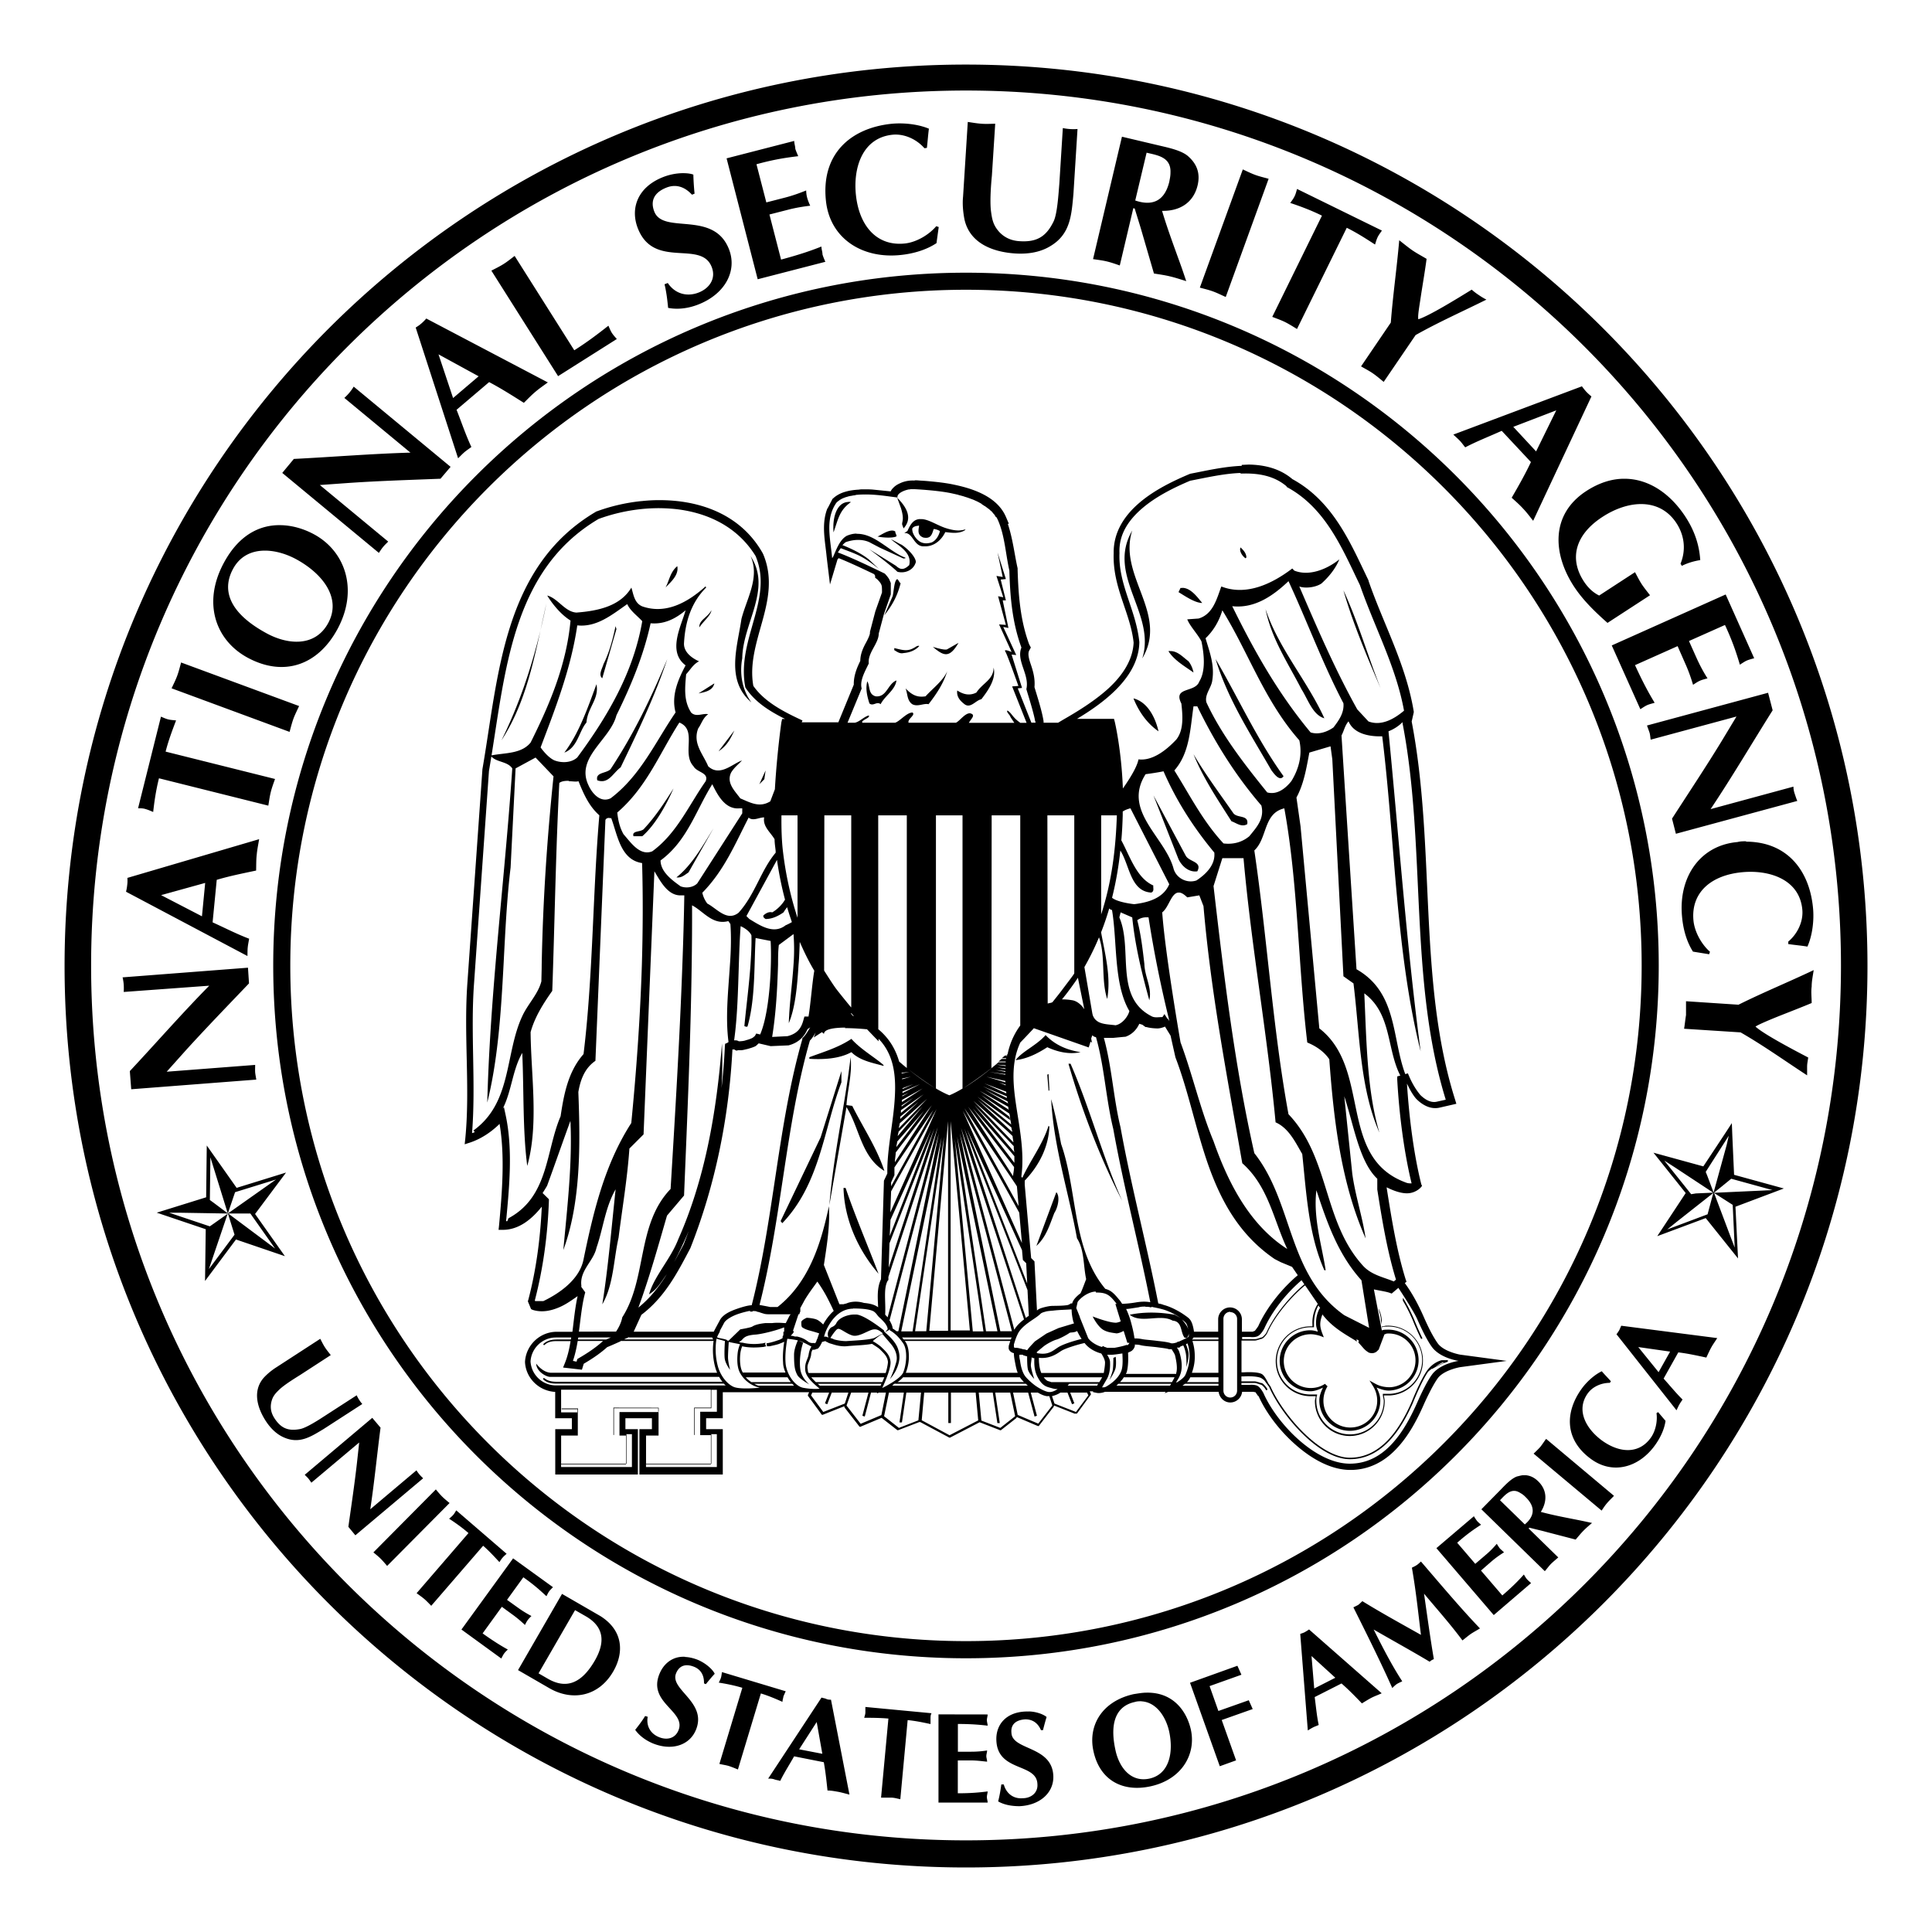 <?xml version="1.0"?>
<!--?xml version="1.0" encoding="UTF-8" standalone="no"?-->
<svg xmlns="http://www.w3.org/2000/svg" viewBox="0 0 250 250" width="250" height="250">
   <path d="M 125,8.356 C 60.58,8.355 8.356,60.584 8.356,125 8.356,189.42 60.58,241.65 125,241.65 189.41,241.65 241.65,189.42 241.65,125 241.65,60.584 189.41,8.356 125,8.356 Z m 0,3.359 c 62.52,0 113.22,50.691 113.22,113.225 0,62.53 -50.7,113.2 -113.22,113.2 C 62.477,238.14 11.79,187.47 11.79,124.94 11.79,62.406 62.477,11.715 125,11.715 Z m 0.23,4.074 -0.61,9.657 c -0.1,0.949 0,1.996 0.18,2.936 0.69,3.135 3.73,4.236 6.58,4.418 1.58,0.1 3.22,-0.13 4.57,-0.973 2.57,-1.547 2.7,-4.008 2.95,-6.706 l 0.53,-8.43 c -0.3,0.03 -0.64,0.03 -0.95,0.01 -0.3,-0.02 -0.63,-0.06 -0.95,-0.13 l -0.45,7.173 c -0.1,1.16 -0.25,3.859 -0.73,4.876 -0.96,2.007 -2.2,2.736 -4.41,2.59 -1.03,-0.06 -1.92,-0.431 -2.63,-1.186 -0.8,-0.884 -0.94,-1.629 -1.09,-2.803 -0.13,-1.246 0,-3.183 0.13,-4.485 l 0.43,-6.726 c -0.59,0.01 -1.19,0.05 -1.79,0 -0.59,-0.04 -1.17,-0.145 -1.76,-0.231 z m -8.73,0.178 c -0.42,0 -0.84,0.02 -1.22,0.06 -5.15,0.567 -9.07,3.842 -8.4,9.997 0.53,4.831 4.69,7.521 9.73,6.965 1.6,-0.172 3.23,-0.643 4.57,-1.524 l 0.29,-2.087 -0.32,-0.107 c -0.96,1.131 -2.57,2.068 -4.03,2.233 -3.62,0.397 -5.92,-2.214 -6.36,-6.243 -0.38,-3.465 0.78,-7.391 4.69,-7.822 1.53,-0.17 3.14,0.559 4.17,1.74 l 0.32,-0.04 c 0.1,-0.85 0.15,-1.658 0.26,-2.486 -1.08,-0.452 -2.43,-0.673 -3.7,-0.684 z m 28.68,1.723 -3.74,15.84 c 0.59,0.09 1.19,0.156 1.77,0.295 0.58,0.137 1.14,0.338 1.69,0.527 l 1.75,-7.412 0.18,0.04 c 0.3,0.995 0.69,2.212 0.89,2.915 l 1.6,5.496 c 0.7,0.117 1.41,0.209 2.1,0.379 0.71,0.168 1.39,0.4 2.08,0.609 l -0.56,-1.647 c -0.88,-2.472 -1.82,-4.93 -2.57,-7.448 2.27,0.05 4.06,-1.041 4.6,-3.301 0.37,-1.57 -0.1,-2.775 -1.24,-3.776 -0.85,-0.742 -2.54,-1.094 -3.63,-1.352 z m -42.41,0.546 -8.75,2.254 4.025,15.646 8.755,-2.259 c -0.13,-0.306 -0.28,-0.633 -0.37,-0.955 0,-0.325 -0.14,-0.686 -0.14,-1.021 -1.36,0.551 -2.89,1.064 -5.22,1.691 l -1.505,-5.836 2.395,-0.613 c 1.03,-0.269 2,-0.418 2.88,-0.524 -0.14,-0.308 -0.28,-0.636 -0.37,-0.953 -0.1,-0.326 -0.15,-0.69 -0.15,-1.021 -0.82,0.33 -1.74,0.669 -2.77,0.933 l -2.388,0.614 -1.276,-4.938 c 2.334,-0.646 3.954,-0.868 5.404,-1.044 -0.13,-0.311 -0.28,-0.635 -0.38,-0.96 0,-0.319 -0.14,-0.684 -0.14,-1.014 z m 45.6,1.524 c 1.4,0.331 3.17,0.557 3.09,2.562 0,0.507 -0.1,0.858 -0.15,1.18 -0.57,2.376 -2.05,3.248 -4.41,2.442 z m 12.45,2.162 -5.56,15.297 c 0.58,0.157 1.16,0.292 1.71,0.494 0.56,0.204 1.09,0.474 1.64,0.717 l 5.55,-15.295 c -0.57,-0.16 -1.16,-0.292 -1.72,-0.498 -0.55,-0.198 -1.09,-0.471 -1.62,-0.715 z m -72.21,0.491 c -0.786,-0.03 -1.799,0.105 -2.794,0.497 -3.362,1.319 -4.275,4.106 -3.277,6.643 2.088,5.323 8.167,1.452 9.551,4.988 0.605,1.523 -0.312,2.772 -1.676,3.31 -1.524,0.599 -3.074,0.165 -4.002,-1.23 l -0.42,0.162 c 0.24,1.004 0.364,2.028 0.462,3.056 1.299,0.258 2.715,0.04 3.927,-0.445 3.424,-1.344 5.055,-4.33 3.944,-7.156 -1.988,-5.061 -8.483,-1.868 -9.656,-4.851 -0.496,-1.258 -0.165,-2.431 1.579,-3.114 1.258,-0.497 2.392,-0.07 3.292,0.921 l 0.335,-0.132 c -0.08,-0.835 -0.137,-1.651 -0.156,-2.465 -0.25,-0.101 -0.638,-0.17 -1.109,-0.184 z m 79.23,2.039 c -0.1,0.316 -0.17,0.65 -0.32,0.941 -0.15,0.325 -0.37,0.591 -0.56,0.868 1.17,0.392 2.6,0.902 4.1,1.644 l -6.43,13.098 c 0.57,0.218 1.13,0.415 1.66,0.672 0.53,0.267 1.04,0.592 1.54,0.897 l 6.44,-13.096 c 1.3,0.639 2.48,1.404 3.66,2.167 0.1,-0.319 0.19,-0.647 0.34,-0.964 0.15,-0.299 0.36,-0.567 0.55,-0.842 z m 13.22,6.638 c -0.31,3.595 -0.82,7.124 -1.09,10.653 l -3.85,5.666 c 0.51,0.299 1.05,0.572 1.53,0.906 0.49,0.333 0.94,0.728 1.4,1.102 l 4.13,-6.059 c 2.95,-1.666 6.05,-3.039 9.16,-4.587 -0.33,-0.172 -0.67,-0.368 -0.97,-0.583 -0.35,-0.222 -0.65,-0.457 -0.93,-0.708 -1.87,1.156 -5.55,3.419 -6.91,3.831 -0.1,-0.448 0.15,-1.732 0.36,-3.193 0.24,-1.532 0.52,-3.184 0.71,-4.623 -0.61,-0.364 -1.25,-0.702 -1.84,-1.102 -0.58,-0.405 -1.13,-0.863 -1.7,-1.303 z M 66.593,33.117 c -0.477,0.361 -0.939,0.74 -1.439,1.051 -0.504,0.321 -1.046,0.576 -1.569,0.855 l 8.632,13.65 7.599,-4.805 c -0.217,-0.25 -0.467,-0.516 -0.643,-0.796 -0.179,-0.283 -0.309,-0.623 -0.445,-0.926 -1.274,1.001 -2.671,2.079 -4.416,3.18 z M 125,35.287 c -49.511,0 -89.644,40.134 -89.644,89.653 0,49.5 40.136,89.64 89.644,89.64 49.5,0 89.64,-40.14 89.64,-89.64 0,-49.519 -40.14,-89.653 -89.64,-89.653 z m 0,2.207 c 48.29,0 87.43,39.148 87.43,87.446 0,48.29 -39.14,87.42 -87.43,87.42 -48.283,0 -87.435,-39.13 -87.436,-87.42 0,-48.298 39.153,-87.446 87.436,-87.446 z m -69.839,3.723 c -0.202,0.238 -0.403,0.438 -0.636,0.64 -0.238,0.205 -0.469,0.368 -0.735,0.526 l 5.487,16.92 c 0.276,-0.263 0.533,-0.543 0.825,-0.796 0.287,-0.24 0.588,-0.435 0.894,-0.666 -0.721,-1.54 -1.219,-3.044 -1.917,-4.814 l 4.214,-3.583 c 1.514,0.795 2.936,1.702 4.493,2.682 0.493,-0.48 0.949,-0.967 1.475,-1.41 0.52,-0.445 1.075,-0.822 1.628,-1.23 z m 1.582,4.636 5.192,2.839 -3.307,2.814 z m 147.957,4.136 -16.64,6.247 c 0.28,0.263 0.56,0.507 0.83,0.783 0.27,0.28 0.46,0.572 0.71,0.868 1.5,-0.787 2.99,-1.358 4.72,-2.138 l 3.78,4.041 c -0.73,1.553 -1.56,3.015 -2.49,4.617 0.52,0.468 1.02,0.903 1.48,1.41 0.48,0.5 0.87,1.037 1.3,1.572 l 7.54,-16.088 c -0.23,-0.195 -0.45,-0.383 -0.67,-0.614 -0.2,-0.221 -0.37,-0.442 -0.56,-0.698 z m -158.931,0.04 c -0.163,0.272 -0.355,0.539 -0.549,0.776 -0.201,0.24 -0.429,0.478 -0.663,0.685 l 8.554,7.08 c -5.075,0.146 -10.11,0.565 -15.089,0.815 l -1.498,1.81 12.5,10.347 c 0.179,-0.257 0.351,-0.539 0.552,-0.77 0.192,-0.246 0.442,-0.467 0.657,-0.691 l -8.844,-7.32 3.733,-0.267 c 3.883,-0.266 7.765,-0.384 11.877,-0.546 l 1.307,-1.54 z m 155.611,3.07 -2.61,5.312 -2.95,-3.178 z m -40.7,7.057 v 0.123 c -2.33,0.09 -4.69,0.649 -6.67,1.026 l -0.1,0.04 c -1.99,0.842 -4.44,1.998 -6.39,3.645 -1.95,1.641 -3.46,3.818 -3.41,6.599 -0.16,4.428 2.17,7.696 2.58,11.565 -0.1,2.248 -1.43,4.243 -3.26,5.93 -1.86,1.689 -4.12,3.044 -5.8,4.012 l -0.71,0.422 h -1.88 V 93.34 c -0.2,-1.313 -0.8,-3.161 -1.18,-4.428 0.1,-1.108 -0.19,-2.095 -0.45,-2.869 -0.3,-0.864 -0.42,-1.41 -0.25,-1.825 l 0.23,-0.427 -0.22,-0.421 c -1.12,-3.055 -1.38,-6.138 -1.49,-9.597 v -0.03 -0.12 -0.08 c -0.4,-1.748 -0.61,-3.782 -1.27,-5.763 h 0.14 l -0.39,-0.91 c -0.65,-1.498 -1.93,-2.434 -3.2,-3.038 -1.27,-0.607 -2.58,-0.92 -3.53,-1.121 -1.01,-0.218 -2.24,-0.354 -3.22,-0.439 -0.49,-0.05 -0.92,-0.07 -1.24,-0.09 -0.27,-0.03 -0.46,-0.03 -0.45,-0.03 h -0.1 c 0,0 -0.1,0.03 -0.12,0.03 -0.62,-0.03 -1.25,0.08 -1.81,0.34 -0.32,0.14 -0.65,0.325 -0.92,0.621 -0.13,0.123 -0.24,0.273 -0.32,0.442 l -2.24,-0.227 c -0.39,-0.04 -0.79,-0.04 -1.17,-0.04 h -0.15 c -0.18,0 -0.36,0 -0.55,0.04 -0.57,0.03 -1.13,0.1 -1.64,0.243 -0.6,0.157 -1.14,0.414 -1.59,0.796 l -0.22,0.195 v 0.03 l -0.55,1.066 c -0.1,0.127 -0.13,0.247 -0.18,0.377 -0.65,1.965 -0.19,3.963 0,5.919 l 0.1,0.855 0.34,2.79 0.97,-3.233 0.15,-0.171 c 0.37,0.14 1.7,0.678 4.62,2.085 0,0.09 0.1,0.163 0.1,0.185 v 0.254 l 0.29,0.23 c 0.28,0.292 0.42,0.461 0.5,0.656 0.1,0.193 0.1,0.507 0.1,1.034 l -0.86,2.427 -0.7,2.67 v 0.15 c 0,0.188 -0.21,0.714 -0.57,1.351 -0.31,0.589 -0.67,1.342 -0.68,2.249 -0.37,0.772 -0.87,1.855 -0.84,3.079 l -2,4.873 h -4.74 l 0.1,-0.24 c -2.29,-1.063 -4.889,-2.355 -6.36,-4.477 -0.498,-2.8 0.369,-5.496 1.14,-8.274 0.779,-2.814 1.43,-5.738 0.119,-8.808 l -0.03,-0.03 v -0.03 c -2.193,-3.899 -5.832,-5.871 -9.753,-6.579 -1.228,-0.221 -2.482,-0.318 -3.739,-0.312 -0.754,0 -1.507,0.05 -2.255,0.13 h -0.04 c -1.994,0.211 -3.947,0.673 -5.737,1.335 h -0.04 l -0.04,0.04 c -6.026,3.547 -9.188,8.898 -11.085,14.831 -1.894,5.932 -2.553,12.463 -3.599,18.505 v 0.04 l -1.94,27.571 c -0.494,6.81 0.368,13.6 -0.272,20.15 l -0.08,0.75 0.711,-0.23 c 1.374,-0.46 2.686,-1.31 3.804,-2.41 0.709,4.21 0.329,8.88 -0.07,13.16 l -0.06,0.55 h 0.549 c 2.141,0 3.804,-1.45 5.045,-3 -0.198,4.23 -0.744,8.26 -1.754,12.09 l -0.05,0.16 0.419,1.01 0.217,0.1 c 1.173,0.37 2.356,0.12 3.428,-0.34 0.871,-0.37 1.634,-0.93 2.375,-1.44 -0.338,1.52 -0.478,3.09 -0.673,4.61 h -2.024 c -2.176,0 -3.973,1.71 -4.11,3.86 v 0.1 c 0.13,2.08 1.827,3.71 3.906,3.82 v 3.41 h 2.157 v 1.41 H 71.85 v 5.87 h 10.692 v -5.87 h -1.615 v -1.41 h 3.431 v 1.41 H 82.74 v 5.87 h 10.789 v -5.87 h -2.157 v -1.41 h 2.157 v -3.37 H 104.7 l -0.14,0.32 a 0.162,0.162 0 0 0 0,0.16 l 1.71,2.34 a 0.162,0.162 0 0 0 0.2,0.1 l 2.77,-1.1 a 0.162,0.162 0 0 0 0.1,0.1 h -0.1 l 1.91,2.45 a 0.162,0.162 0 0 0 0.19,0.1 l 2.73,-1.15 a 0.162,0.162 0 0 0 0.11,0 h -0.1 l 2.02,1.58 a 0.162,0.162 0 0 0 0.16,0 l 2.71,-1.04 a 0.162,0.162 0 0 0 0.1,0 l 3.74,2 a 0.162,0.162 0 0 0 0.16,0 l 3.79,-1.97 2.61,1.01 a 0.162,0.162 0 0 0 0.17,0 l 2.01,-1.58 h -0.1 a 0.162,0.162 0 0 0 0.13,-0.1 l 2.72,1.16 a 0.162,0.162 0 0 0 0.19,-0.1 l 1.9,-2.45 h -0.1 a 0.162,0.162 0 0 0 0.12,-0.1 l 2.63,1.04 a 0.104,0.104 0 0 0 0.1,0 h 0.1 a 0.162,0.162 0 0 0 0.19,-0.1 l 1.71,-2.34 a 0.162,0.162 0 0 0 0,-0.16 l -0.13,-0.28 h 0.43 v 0.1 l 0.49,0.1 c 0,0 0.46,0.1 1.06,-0.14 h 7.84 l -0.12,0.18 0.47,-0.18 h 6.51 c 0.1,0.77 0.73,1.38 1.51,1.38 0.79,0 1.45,-0.61 1.53,-1.38 h 1.14 0.26 c 0.15,0 0.3,0.1 0.27,0 0.1,0.1 0.43,0.59 0.43,0.59 v -0.1 c 0.96,2.18 2.73,4.53 4.83,6.37 2.12,1.86 4.59,3.25 7.09,3.25 2.42,0 4.39,-1.1 5.9,-2.69 1.52,-1.57 2.64,-3.63 3.56,-5.71 0,0 0.32,-0.74 0.75,-1.58 0.42,-0.85 1,-1.84 1.25,-2.08 0.9,-0.93 2.73,-1.24 2.73,-1.24 l 6.03,-0.81 -6.03,-0.81 c 0,0 -1.83,-0.32 -2.72,-1.25 -0.25,-0.24 -0.84,-1.22 -1.26,-2.07 -0.42,-0.85 -0.74,-1.59 -0.74,-1.59 -0.67,-1.52 -1.47,-3.03 -2.44,-4.35 l 0.22,-0.17 -0.11,-0.31 c -1.16,-3.72 -1.81,-7.78 -2.45,-11.81 v -0.1 c 1.28,0.65 2.35,0.88 3.08,0.73 0.87,-0.17 1.33,-0.72 1.33,-0.72 l 0.16,-0.19 -0.1,-0.23 c -0.95,-3.79 -1.56,-8.47 -1.85,-13.01 0.33,0.67 0.67,1.35 1.18,1.95 0.75,0.77 1.83,1.43 3.03,1.16 l 2.18,-0.5 -0.15,-0.5 c -4.85,-15.27 -2.51,-32.72 -5.63,-48.965 l 0.27,-1.193 v -0.09 c -1,-6.098 -3.93,-11.351 -5.85,-16.907 v -0.03 -0.03 c -2.25,-4.646 -4.5,-10.199 -9.85,-13.113 -1.62,-1.377 -3.61,-1.849 -5.63,-1.887 z m -0.2,1.035 v 0.04 l 0.15,0.05 c 2.19,-0.08 4.25,0.279 5.86,1.657 v 0.04 0.03 c 5.05,2.703 7.21,8.006 9.49,12.716 1.91,5.491 4.67,10.562 5.7,16.238 -1.32,1.111 -2.96,2.011 -4.6,1.393 l -1.45,-1.559 c -2.86,-5.127 -5.18,-10.52 -7.5,-15.906 0.7,0.263 2.04,0.159 2.86,-0.38 0.97,-0.867 1.84,-1.946 2.32,-3.128 -1.46,1.182 -3.83,2.261 -5.83,1.454 l -0.26,-0.272 c -2.49,1.893 -5.88,3.616 -9.18,2.326 -0.58,1.556 -1.07,3.606 -2.95,4.148 l -1.46,0.105 c 0.37,0.919 1.34,1.887 1.84,2.859 0.32,1.562 0.59,3.775 -0.28,5.182 -0.53,1.503 -3.45,0.639 -2.32,2.855 0.17,1.562 0.33,3.391 -0.64,4.639 -1.4,1.504 -3.18,2.8 -4.91,2.583 -0.21,1.144 -1.48,2.999 -2.02,3.769 -0.19,-5.062 -1.05,-8.639 -1.05,-8.639 l -0.1,-0.374 h -4.78 c 1.45,-0.877 3.01,-1.903 4.47,-3.232 1.95,-1.783 3.53,-4.006 3.59,-6.647 v -0.04 -0.03 c -0.44,-4.2 -2.72,-7.395 -2.57,-11.469 v -0.03 -0.03 c -0.1,-2.436 1.23,-4.321 3.05,-5.854 1.81,-1.524 4.14,-2.651 6.09,-3.476 2,-0.384 4.29,-0.92 6.46,-1.004 z m 49.81,0.761 c -1.6,-0.03 -3.3,0.474 -5.01,1.579 -4.67,3.034 -4.35,8.147 -1.62,12.345 1.14,1.748 2.69,3.258 4.35,4.727 l 5.5,-3.577 c -0.36,-0.471 -0.74,-0.932 -1.07,-1.429 -0.32,-0.498 -0.59,-1.036 -0.87,-1.557 l -4.64,3.022 c -0.6,-0.293 -1.33,-0.829 -1.98,-1.826 -1.97,-3.025 -1.05,-6.115 2.43,-8.363 3.34,-2.169 7.39,-2.488 9.56,0.836 1.02,1.569 1.25,3.449 0.52,5.234 l 0.17,0.279 c 0.72,-0.364 1.55,-0.614 2.38,-0.744 -0.13,-2.053 -0.79,-3.876 -1.9,-5.585 -1.96,-3.015 -4.74,-4.906 -7.82,-4.941 z M 117.91,63.3 h 0.1 0.34 c 0,0 2.96,0.14 4.8,0.537 0.22,0.05 0.46,0.1 0.71,0.162 0.1,0 0.11,0.03 0.17,0.05 0.2,0.05 0.38,0.1 0.59,0.156 0.1,0.03 0.2,0.07 0.31,0.1 0.16,0.05 0.32,0.101 0.48,0.16 0.21,0.08 0.42,0.149 0.63,0.237 0.1,0.04 0.11,0.06 0.17,0.08 0.15,0.06 0.29,0.133 0.43,0.204 0.14,0.08 0.27,0.147 0.4,0.224 0,0 0,0 0,0.04 0.13,0.07 0.25,0.149 0.36,0.23 0,0 0.1,0.03 0.1,0.05 0.11,0.08 0.21,0.153 0.31,0.234 0,0.04 0.1,0.05 0.1,0.06 0.1,0.08 0.18,0.159 0.27,0.244 0,0.03 0.1,0.06 0.1,0.08 0.1,0.08 0.15,0.169 0.22,0.257 0,0.04 0.1,0.07 0.1,0.107 0.1,0.101 0.15,0.208 0.22,0.318 0,0.04 0,0.05 0.1,0.08 0.1,0.139 0.16,0.282 0.23,0.435 0.87,1.995 0.97,4.315 1.46,6.471 0.1,3.506 0.38,6.735 1.56,9.977 -0.7,1.722 1.08,3.5 0.64,5.387 0.34,1.133 0.85,2.749 1.09,3.885 0,0.16 0.1,0.312 0.1,0.449 h -0.54 l -1.76,-4.438 0.55,-0.06 -1.35,-4.315 0.6,0.06 -1.68,-3.636 0.67,0.134 -0.74,-3.574 h 0.41 l -0.67,-2.689 0.67,-0.07 -1.08,-3.434 0.67,3.164 -0.81,-0.133 0.88,2.762 -0.67,-0.134 1.01,3.707 -0.88,-0.06 1.62,3.57 c 0,0 -1.08,-0.471 -0.81,-0.06 0.26,0.406 1.69,4.451 1.69,4.451 l -0.81,0.06 1.87,4.712 h -0.81 c -1.06,-0.741 -1.06,-1.209 -1.66,-1.59 -0.21,0.167 0.34,0.579 0.39,0.849 l 0.49,0.741 h -5.88 c 0.28,-0.511 0.9,-0.991 0.26,-1.206 0,0 -0.1,-0.03 -0.13,-0.03 -0.65,0 -1.29,0.971 -1.8,1.225 h -6.13 c -0.17,-0.484 0.94,-0.991 0.51,-1.322 -0.76,0 -1.61,1.108 -2.25,1.322 h -4.23 c -0.27,-0.324 1.09,-0.62 0.82,-0.939 -0.64,0.159 -1.17,0.815 -1.81,0.939 h -0.94 l 1.83,-4.425 c -0.27,-1.03 0.43,-2.215 0.92,-3.239 -0.16,-1.403 1.29,-2.583 1.29,-3.879 l 0.66,-2.482 0.9,-2.586 V 76.492 76.32 76.118 c 0,-0.09 0,-0.185 0,-0.27 0,-0.06 0,-0.103 0,-0.149 0,-0.06 0,-0.123 0,-0.182 0,-0.03 0,-0.06 0,-0.08 -0.1,-0.202 -0.15,-0.384 -0.25,-0.552 -0.14,-0.227 -0.32,-0.435 -0.52,-0.656 -4.41,-2.164 -6.03,-2.722 -6.08,-2.739 0,0 0.17,-0.266 0.38,-0.559 v 0 c 0,0 0.14,-0.218 0.27,-0.396 0,0 0,0 0,0.03 -0.11,0.118 -0.2,0.241 -0.29,0.364 2.41,0.923 2.73,0.965 4.93,2.664 L 112.5,72.46 c 0,0 -0.98,-0.936 -3.48,-1.92 0.17,-0.198 0.35,-0.37 0.51,-0.419 1.97,-0.646 3.14,0.133 3.14,0.133 l 1.19,0.621 3.03,1.39 c 0,0 0.64,0 0,-0.204 -2.04,-0.907 -3.82,-3.048 -6.05,-2.983 v -0.03 c -0.41,0 -0.84,0.101 -1.27,0.286 -0.95,0.526 -1.38,1.894 -1.79,2.762 l -0.1,0.117 c -0.24,-2.586 -0.92,-5.013 0.54,-7.148 0.12,-0.133 0.27,-0.247 0.43,-0.35 0,-0.04 0.1,-0.05 0.11,-0.08 0.1,-0.04 0.12,-0.08 0.2,-0.107 0.1,-0.04 0.12,-0.06 0.18,-0.08 0.1,-0.03 0.16,-0.07 0.24,-0.09 0.1,-0.04 0.2,-0.06 0.3,-0.09 0,0 0.1,-0.04 0.14,-0.04 0.1,-0.03 0.19,-0.05 0.3,-0.06 l 0.16,-0.03 c 0.11,-0.03 0.21,-0.03 0.32,-0.05 0,0 0.1,0 0.12,-0.04 0.33,-0.04 0.68,-0.06 1.03,-0.06 v 0 c 1.1,-0.03 2.27,0.107 3.35,0.252 0.35,0.05 0.72,0.09 1.04,0.14 -0.1,-0.406 0.48,-0.769 1.12,-0.964 0.11,-0.03 0.21,-0.06 0.31,-0.08 h 0.1 c 0.12,-0.03 0.23,-0.04 0.35,-0.05 z m -1.81,1.118 0.49,1.348 c 0.46,1.521 0.1,1.716 0.15,2.108 l 0.18,0.501 c 1.11,-1.212 0.57,-2.58 -0.81,-3.954 z m -6.31,0.533 v 0 c -1.55,0.05 -2.09,2.066 -1.93,3.937 0.6,-1.67 0.73,-2.849 2.25,-3.918 -0.11,-0.03 -0.22,-0.03 -0.32,-0.03 z m -24.714,0.805 v 0 c 1.196,0 2.394,0.08 3.551,0.292 3.706,0.67 7.04,2.489 9.145,5.897 1.153,2.742 0.594,5.357 -0.176,8.126 -0.769,2.777 -1.754,5.682 -1.159,8.823 l 0.03,0.101 0.06,0.08 c 1.26,1.874 3.181,3.008 5.063,3.96 h -0.38 l -0.1,0.423 c 0,0 -0.58,4.093 -0.84,8.672 l -0.594,1.56 c -1.4,0.87 -2.588,0.16 -3.882,-0.38 -0.702,-0.97 -1.835,-1.99 -1.186,-3.342 0.429,-0.701 0.969,-1.076 1.401,-1.563 -1.245,0.43 -2.859,2.155 -4.37,0.751 -0.64,-1.56 -2.047,-2.96 -1.29,-4.902 0.428,-0.588 0.592,-1.349 1.29,-1.836 -0.698,-0.159 -1.56,0.428 -2.206,-0.215 -0.972,-1.507 -0.809,-3.125 -0.647,-4.957 0.595,-0.647 0.916,-1.293 1.67,-1.674 -0.864,-0.377 -2.053,-1.182 -1.942,-2.423 0.162,-2.697 0.919,-5.178 2.859,-7.118 L 91.3,75.876 c -2.268,2.047 -5.127,3.665 -8.197,2.586 -1.027,-0.432 -1.131,-1.563 -1.404,-2.427 -1.449,2.427 -4.363,3.021 -7.115,3.232 -1.507,-0.103 -2.371,-1.835 -3.772,-2.206 0.644,1.073 1.778,2.48 3.015,3.237 -0.536,5.763 -2.693,10.834 -5.172,15.798 -1.212,1.469 -3.291,1.303 -5.049,1.648 0.877,-5.481 1.586,-11.179 3.233,-16.332 1.848,-5.78 4.857,-10.851 10.614,-14.259 1.702,-0.624 3.56,-1.069 5.457,-1.271 0.712,-0.08 1.437,-0.119 2.155,-0.123 z m 33.964,1.41 c -0.83,0.04 -1.21,0.643 -1.62,1.544 l -0.41,0.279 c 1.14,-0.163 1.2,1.813 2.6,1.703 1.14,0.06 2.16,-0.69 2.71,-1.84 0.92,0.108 1.7,0.215 2.49,-0.204 l 0.14,-0.166 c -0.8,0.296 -1.69,0.133 -2.57,-0.149 -1.11,-0.355 -2.24,-1.16 -3.17,-1.163 h -0.17 z m -82.706,0.79 c -2.582,-0.06 -5.344,1.137 -7.356,4.853 -2.815,5.195 -1.095,10.039 3.057,12.291 4.737,2.559 9.133,0.923 11.629,-3.688 2.767,-5.117 0.997,-10.123 -3.079,-12.299 -1.219,-0.651 -2.702,-1.128 -4.251,-1.157 z m 82.456,0.06 c 0.1,0 0.1,0 0.14,0.04 -0.1,0.594 -0.23,1.195 0.55,1.501 0.98,0.198 1.11,-0.403 1.33,-1.082 0.12,-0.08 0.8,0.179 0.81,0.273 -0.1,0.435 -0.43,1.179 -1.09,1.452 -0.48,0.13 -0.84,0.153 -1.27,0 -0.65,-0.25 -1.21,-1.133 -1.21,-1.653 -0.1,-0.283 0.39,-0.513 0.74,-0.498 z m -3.34,0.637 c -0.7,0 -1.6,0.685 -1.9,0.77 0.63,0.149 1.94,0.227 2.41,0 0.17,-0.08 -0.17,-0.469 -0.1,-0.64 -0.12,-0.09 -0.27,-0.13 -0.43,-0.13 z m 31.06,0 c -3.39,5.818 3.13,10.728 1.3,16.546 3.45,-5.818 -3.19,-10.673 -1.3,-16.546 z M 115.3,69.79 c 0.87,0.769 2.76,1.689 2.35,3.337 -0.82,0.785 -1.26,0.487 -1.74,0.07 l -3.45,-2.143 c 0,0 2.49,1.816 3.67,2.936 0.99,0.25 2.09,-0.211 2.38,-1.26 0,-0.549 -0.81,-1.544 -1.84,-2.239 -0.41,-0.178 -0.92,-0.52 -1.37,-0.702 z m 45.23,1.049 c -0.22,0.432 0.22,1.134 0.65,1.407 l 0.1,-0.111 c 0,-0.591 -0.47,-1.019 -0.75,-1.296 z M 34.425,71.252 c 1.326,0.03 2.71,0.468 3.89,1.105 3.458,1.878 5.894,5.055 4.153,8.268 -1.694,3.129 -5.24,2.804 -7.951,1.335 -4.673,-2.53 -5.928,-5.451 -4.358,-8.352 0.953,-1.758 2.561,-2.395 4.266,-2.356 z m 62.701,0.715 c 1.24,2.752 -0.539,5.555 -1.186,8.141 -0.539,3.672 -2.05,7.927 1.293,10.787 -1.186,-1.615 -1.56,-3.669 -1.186,-5.718 0.06,-4.526 3.882,-8.951 1.079,-13.21 z m -9.486,1.296 c -0.92,0.757 -1.021,1.832 -1.515,2.749 0.813,-0.809 1.726,-1.67 1.515,-2.749 z m 28.46,1.674 c -0.39,0.171 -0.43,1.507 -0.59,2.208 l -1.08,2.48 c 0.92,-1.183 1.64,-2.324 2.11,-4.149 -0.22,-0.166 -0.22,-0.381 -0.44,-0.539 z m 50.63,0.266 c 2.43,5.234 4.42,10.676 7.11,15.799 0.11,1.241 -0.59,2.209 -1.29,3.129 -0.85,0.594 -1.94,0.967 -2.96,0.643 -4.26,-5.121 -7.33,-10.618 -10.14,-16.332 2.86,0.319 5.24,-1.297 7.28,-3.239 z M 153,76.08 v 0 h -0.24 l -0.26,0.539 c 0.97,0.594 2.16,1.404 3.07,1.404 -0.61,-0.709 -1.45,-1.94 -2.57,-1.956 z m 20.84,0.309 c 1.2,4.207 3.03,8.518 4.81,12.673 -1.67,-4.207 -2.91,-8.577 -4.81,-12.673 z m 49.46,0.536 -14.74,6.595 3.7,8.252 c 0.28,-0.179 0.58,-0.387 0.88,-0.527 0.3,-0.133 0.66,-0.21 0.97,-0.308 -0.76,-1.242 -1.53,-2.667 -2.54,-4.867 l 5.51,-2.46 0.99,2.252 c 0.44,0.975 0.76,1.907 1.01,2.752 0.28,-0.179 0.57,-0.39 0.88,-0.524 0.3,-0.136 0.65,-0.217 0.99,-0.311 -0.48,-0.748 -0.95,-1.605 -1.39,-2.577 l -1.01,-2.254 4.66,-2.076 c 1.02,2.19 1.51,3.733 1.93,5.139 0.29,-0.182 0.58,-0.393 0.88,-0.529 0.3,-0.133 0.65,-0.214 0.97,-0.305 z M 70.709,78.062 c -0.266,1.166 -0.519,2.335 -0.772,3.506 0.279,-1.16 0.535,-2.33 0.772,-3.506 z m -0.772,3.506 c -1.199,4.95 -2.824,9.732 -5.049,14.232 2.797,-4.282 3.961,-9.236 5.049,-14.232 z m 11.23,-3.396 c 0.381,0.865 1.296,1.504 1.94,2.21 -1.131,6.575 -4.421,12.238 -8.407,17.631 -0.757,0.698 -1.996,0.75 -2.967,0.377 -0.702,-0.329 -1.348,-1.076 -1.78,-1.673 1.942,-5.121 3.94,-10.248 4.747,-15.793 2.533,0.267 4.524,-1.404 6.467,-2.752 z m 82.593,0.644 c 0.76,3.829 2.92,7.007 4.64,10.35 0.86,1.349 1.46,3.349 2.97,3.779 -2.21,-4.855 -5.94,-9.061 -7.61,-14.129 z m -75.045,0.158 c -0.595,2.109 -2.369,5.342 0,7.122 -0.969,1.832 -1.884,3.937 -1.294,6.092 -2.588,3.775 -4.528,8.192 -8.407,11.112 -1.355,0.64 -2.428,-0.7 -2.86,-1.68 -1.728,-3.607 2.801,-5.875 3.61,-9.052 1.885,-3.831 3.508,-7.713 4.425,-11.917 1.78,0.159 3.232,-0.594 4.526,-1.677 z m 3.342,0 c -0.539,0.976 -1.617,1.248 -1.562,2.213 0.432,-0.702 1.507,-1.562 1.562,-2.213 z m 66.113,0 c 3.38,5.445 5.44,11.699 9.96,16.823 0.44,1.943 -0.1,3.779 -1.03,5.283 -0.81,1.02 -1.88,1.79 -3.12,1.46 -3.02,-3.725 -5.94,-7.497 -7.87,-11.648 -0.27,-1.024 0.65,-1.885 0.76,-2.859 0.32,-2.048 -0.38,-3.717 -0.87,-5.445 1.03,-0.972 1.77,-2.262 2.17,-3.614 z m -78.516,2.051 c -0.371,1.721 -0.803,3.394 -1.56,4.905 -0.162,0.592 -0.701,1.397 -0.162,1.836 l 1.832,-6.361 z m 44.376,2.157 -1.48,0.844 c -0.4,0.167 -2.08,-0.416 -1.82,-0.305 1.38,1.163 2.12,1.498 3.3,-0.539 z m -5.18,0.386 v 0 c -0.25,0 -0.41,0.202 -0.64,0.293 -0.86,0.487 -1.56,0.214 -2.49,0 v 0.27 c 0.38,0.217 0.7,0.487 1.19,0.376 0.76,-0.06 1.51,-0.321 2.05,-0.915 0,0 -0.1,-0.03 -0.11,-0.03 z m 32.55,0.673 c -0.1,0 -0.13,0 -0.2,0.03 0.76,1.185 2.1,1.943 3.24,2.752 -0.11,-0.546 -0.32,-1.03 -0.65,-1.459 -0.75,-0.556 -1.42,-1.348 -2.39,-1.312 z m -65.054,1.042 c -2.05,4.962 -4.37,9.76 -7.332,14.234 -0.54,0.593 -1.995,0.377 -1.726,1.453 1.456,0.54 2.047,-0.97 3.019,-1.668 2.209,-4.581 4.418,-9.164 6.039,-14.019 z m 70.954,0 c 1.56,5.176 4.52,9.705 7.22,14.393 0.33,0.434 1.08,1.514 1.57,0.764 -3.46,-4.802 -5.83,-10.091 -8.79,-15.157 z M 23.435,85.726 c -0.157,0.575 -0.298,1.156 -0.503,1.715 -0.204,0.555 -0.475,1.081 -0.728,1.627 l 15.268,5.638 c 0.159,-0.579 0.299,-1.154 0.501,-1.713 0.207,-0.555 0.479,-1.085 0.731,-1.631 z m 105.135,0.66 c 0,1.559 -1.41,1.987 -2.23,3.232 -0.84,0.428 -1.66,0.266 -2.47,-0.27 -0.11,0.702 0.27,1.241 0.81,1.67 0.86,0.809 1.51,-0.377 2.31,-0.54 0.87,-1.13 1.95,-2.644 1.58,-4.092 z m -6,0.476 c -0.54,1.245 -1.94,2.269 -2.8,3.24 -1.02,0.163 -1.72,-0.111 -2.59,-1.023 0.28,0.701 0.17,1.562 0.87,2.046 0.7,0.377 1.5,-0.159 2.1,0 1.02,-1.296 1.94,-2.696 2.42,-4.263 z M 116,88.048 c -1.13,0.432 -1.25,2.217 -2.7,2.054 -0.97,-0.273 -0.7,-1.297 -1.07,-1.94 -0.27,0.969 0,1.995 0.27,2.856 0.48,0.432 0.97,-0.325 1.45,0.107 0.54,-1.079 1.89,-1.829 2.05,-3.077 z m -23.562,0.381 -2.05,1.296 c 0.809,-0.166 1.832,-0.325 2.05,-1.296 z m -15.256,0.11 c -1.134,3.073 -2.269,6.362 -4.156,8.844 1.725,-0.651 1.887,-2.752 2.859,-3.886 0.163,-1.995 1.67,-3.019 1.297,-4.958 z m 151.608,1.105 -15.67,4.236 c 0.1,0.289 0.22,0.602 0.32,0.896 0.1,0.3 0.1,0.634 0.16,0.936 l 11.1,-2.995 -1.93,3.2 c -2.03,3.327 -4.18,6.553 -6.41,10.013 l 0.5,1.96 15.71,-4.25 c -0.13,-0.29 -0.23,-0.62 -0.33,-0.91 -0.1,-0.29 -0.17,-0.61 -0.17,-0.94 l -10.72,2.91 c 2.82,-4.22 5.38,-8.578 8.03,-12.788 z m -82.12,0.727 c 0.65,1.615 1.68,3.181 3.24,4.26 -0.38,-1.67 -1.35,-3.778 -3.24,-4.26 z m 7.77,1.027 h 0.49 c 2.2,4.525 4.85,8.842 8.29,12.832 0.44,1.72 -0.64,2.85 -1.56,3.98 -0.91,0.76 -2.05,1.09 -3.34,0.93 -2.7,-2.91 -4.36,-6.26 -6.36,-9.445 2,-2.261 2.05,-5.389 2.48,-8.297 z M 20.828,92.734 17.866,104.59 c 0.334,0 0.672,0 0.995,0.11 0.346,0.1 0.651,0.24 0.96,0.37 0.139,-1.24 0.339,-2.73 0.749,-4.36 l 14.151,3.54 c 0.1,-0.59 0.174,-1.18 0.319,-1.76 0.143,-0.58 0.354,-1.13 0.547,-1.69 L 21.43,97.259 c 0.357,-1.404 0.852,-2.722 1.354,-4.035 -0.332,-0.04 -0.673,-0.05 -1.018,-0.134 -0.321,-0.08 -0.627,-0.226 -0.938,-0.356 z M 174.5,93.341 c 0.7,1.667 2.8,1.988 4.36,1.937 1.67,13.592 1.73,27.822 4.97,40.762 -1.79,-13.47 -2.81,-27.6 -4.16,-41.409 0.64,-0.257 1.3,-0.647 1.82,-1.193 v 0.05 0.101 c 3.07,15.891 0.8,33.221 5.59,48.711 l -1.17,0.26 c -0.74,0.17 -1.49,-0.25 -2.12,-0.87 -0.61,-0.74 -1.07,-1.54 -1.44,-2.4 l -0.17,-0.4 -0.34,0.1 c -1.76,-4.73 -1,-10.55 -6.31,-13.57 -0.65,-10.09 -1.3,-20.17 -1.94,-30.252 0.32,-0.588 0.43,-1.287 0.91,-1.826 z m -86.592,0.156 c 2.37,0.972 0.27,3.989 1.833,5.659 0.432,0.813 2.047,0.813 1.566,1.944 -2.16,3.07 -3.723,6.74 -6.904,9.06 -1.62,0.65 -2.806,-1.19 -3.719,-2.21 -0.488,-0.87 -0.699,-1.78 -0.809,-2.81 3.827,-3.29 5.5,-7.706 8.033,-11.643 z m 7.116,1.027 -2.044,2.693 c 1.072,-0.699 1.559,-1.618 2.044,-2.693 z m 77.146,2.05 0.23,1.669 1.44,28.087 1.3,0.92 c 0.81,6.52 0.81,13.53 3.35,19.3 -1.62,-5.44 -1.67,-12.02 -1.95,-18.01 3.56,2.63 2.88,7.18 4.66,10.64 l -0.4,0.11 v 0.38 c 0.26,4.65 0.89,9.45 1.86,13.46 -0.24,0 -0.49,0 -0.77,-0.12 -8.85,-3.28 -4.38,-14.66 -11.17,-19.94 l -2.43,-26.14 -0.53,-3.73 c 0.97,-1.78 1.29,-3.823 1.67,-5.817 z m -17.73,1.022 c 1.24,3.074 3.13,5.874 4.91,8.674 0.64,0.22 1.29,0.81 2.04,0.38 0.22,-1.24 -1.24,-0.75 -1.78,-1.4 -1.84,-2.64 -3.61,-5.01 -5.17,-7.654 z M 63.586,97.89 c 0.691,0.769 2.085,0.62 2.702,1.542 -0.575,8.508 -1.465,16.958 -2.176,25.438 -0.495,5.9 -0.903,11.82 -1.059,17.8 1.393,-5.63 1.779,-11.73 2.105,-17.8 0.224,-4.27 0.422,-8.54 0.913,-12.61 l 0.646,-12.828 2.586,-1.403 2.323,2.431 c -0.845,8.15 -1.371,16.04 -1.531,24.41 0,0.7 -0.03,1.4 -0.04,2.11 -0.428,1.67 -1.777,2.97 -2.478,4.52 -2.262,4.86 -1.294,11.17 -6.31,14.78 0.06,0.1 0.117,0.15 0.176,0.19 -0.121,0.1 -0.241,0.11 -0.361,0.16 0.51,-6.44 -0.208,-12.94 0.256,-19.34 l 1.934,-27.532 c 0.107,-0.618 0.208,-1.241 0.309,-1.868 z m 35.482,1.805 -0.808,1.785 0.643,-0.65 z m 51.492,0.111 c 1.61,3.714 3.83,7.224 6.57,10.514 0.17,1.56 -1.07,2.8 -2.31,3.61 -1.25,0.43 -2.65,-0.32 -2.97,-1.56 -1.13,-4.1 -6.63,-7.44 -3.61,-12.19 0.75,-0.1 1.51,-0.211 2.32,-0.374 z m -76.943,1.284 v 0 c 0.462,0 0.92,0.1 1.241,0 0.647,1.61 1.352,3.23 2.697,4.41 -0.539,6.21 -0.721,12.82 -1.085,19.35 -0.218,3.91 -0.498,7.79 -0.961,11.55 -1.996,2.27 -2.538,5.18 -2.967,8.04 -1.943,4.52 -1.514,10.4 -6.741,13.2 l -0.162,0.38 h 0.05 c -0.06,0 -0.133,0 -0.201,0 0.419,-4.42 0.893,-9.31 -0.06,-13.74 l -0.219,-1.02 -0.162,0.21 c 1.157,-2.23 1.267,-5.05 2.534,-7.22 0.218,4.85 0.05,10.09 0.647,14.62 1.51,-5.4 0.487,-11.65 0.432,-17.31 0.539,-1.95 1.617,-3.66 2.801,-5.34 0.05,-1.14 0.08,-2.28 0.116,-3.41 0.244,-7.77 0.38,-15.44 0.799,-23.5 0.322,-0.24 0.783,-0.28 1.241,-0.27 z m 18.551,0.39 c 0.643,1.29 1.615,3.29 3.505,3.12 h 0.374 v 0.65 l -5.822,9.06 c -0.539,0.54 -1.455,0.65 -2.153,0.38 -1.134,-0.81 -2.596,-1.89 -2.596,-3.35 3.456,-2.53 4.59,-6.51 6.692,-9.86 z m -5.016,0.55 c -1.13,1.77 -2.264,3.54 -3.772,5.17 -0.377,0.54 -1.673,0.21 -1.404,1.01 h 1.131 c 1.673,-1.45 3.073,-3.98 4.045,-6.18 z m 62.108,0.9 3.24,8.25 c 0.43,0.91 1.35,1.73 2.43,1.57 0.69,-1.3 -1.08,-1.2 -1.51,-2.05 z m -2.98,1.67 v 0 l 5.02,9.82 c -0.77,1.83 -2.76,2.37 -4.54,2.58 -0.9,-0.1 -2.32,-0.37 -2.86,-0.83 0.52,-2.07 0.86,-4.11 1.07,-6.11 1.21,1.87 1.29,5.28 4,5.44 0.43,-0.17 0.22,-0.6 0.27,-0.92 -2.17,-0.95 -3.03,-3.8 -4.14,-5.84 0.1,-1.1 0.15,-2.18 0.18,-3.23 v -0.5 c 0.25,-0.17 0.61,-0.32 0.99,-0.41 z m 19.91,0 c 1.78,9.76 1.78,20.28 2.97,30.3 1.07,0.44 2.15,1.13 2.85,2.17 0.59,8.13 1.57,16.11 4.7,23.18 -0.39,-2.76 -1.35,-5.56 -1.73,-8.41 l -1.03,-9.98 c 1.25,3.82 1.95,8.48 4.27,10.67 v 1.39 c 0.62,3.93 1.27,7.93 2.42,11.66 l -0.28,0.24 c -1.29,-0.54 -2.83,-0.82 -3.92,-1.96 -5.29,-5.72 -4.31,-14.02 -9.71,-19.68 -2.04,-11.11 -2.75,-22.81 -4.42,-34.13 1.72,-1.61 1.14,-4.8 3.88,-5.45 z m -59.52,0.91 h 3.48 v 24.85 l -0.1,-0.1 c 0,0 -1.43,-1.74 -1.9,-2.37 -0.4,-0.54 -1.25,-1.89 -1.51,-2.3 z m 6.97,0 h 3.7 v 32.69 c -0.17,-0.14 -0.33,-0.27 -0.5,-0.41 h -0.38 v 0 h 0.38 c -0.16,-0.14 -0.32,-0.28 -0.49,-0.42 -0.45,-1.57 -1.28,-3.01 -2.7,-4.19 z m -12.52,0 h 2.08 v 13.25 c -0.77,-2.34 -1.48,-5.19 -1.88,-8.54 -0.17,-1.39 -0.22,-3.03 -0.2,-4.71 z m 19.99,0 h 3.44 v 35.35 c -1.1,0.65 -1.7,0.87 -1.7,0.87 0,0 -0.62,-0.22 -1.74,-0.88 z m 7.21,0 h 3.7 v 27.19 0 c -0.87,1.19 -1.37,2.43 -1.64,3.71 -0.1,0.1 -0.11,0.1 -0.16,0.15 h 0.13 v -0.1 c 0,0.1 0,0.16 -0.1,0.23 v -0.1 h -0.21 c -0.14,0.12 -0.27,0.22 -0.4,0.34 h 0.55 c 0,0 0,0.1 0,0.1 h -0.59 c -0.13,0.11 -0.27,0.23 -0.39,0.33 h 0.51 0.42 c 0,0 0,0 0,0.1 h -0.94 c -0.12,0.1 -0.24,0.21 -0.36,0.31 v 0 c -1.78,1.49 -3.18,2.44 -4.19,3.05 2.01,-1.31 3.64,-2.61 3.64,-2.61 z m 7.21,0 h 3.48 v 20.32 c 0,0 0,0 0,0.1 0,0.1 -0.58,0.84 -1.46,2.01 -0.37,0.5 -0.85,1.1 -1.37,1.75 -0.21,0.1 -0.41,0.1 -0.61,0.17 z m 6.96,0 h 2.03 c -0.14,4.05 -0.59,8.39 -2.03,12.81 z m -45.653,0.26 v 0 c 0.591,0.54 1.351,0 2.046,0 -0.208,1.19 0.832,1.93 1.347,2.83 0,0.54 0.1,1.06 0.14,1.54 v 0.1 c 0,0 0,0.1 0,0.1 -1.946,2.32 -2.647,5.39 -4.801,7.77 -1.511,1.18 -2.804,-0.55 -4.045,-1.19 -0.322,-0.43 -0.54,-0.91 -0.643,-1.4 2.855,-2.91 4.256,-6.36 5.98,-9.7 z m -17.95,0.1 v 0 h 0.208 c 0.809,2.16 1.189,5.39 3.993,5.81 0.123,4.33 0.1,8.74 -0.03,13.15 -0.218,6.89 -0.715,13.8 -1.371,20.49 -3.45,5.35 -4.909,11.49 -6.199,17.75 -0.539,2.48 -3.022,4.26 -5.178,5.29 h -1.07 l -0.03,-0.1 c 1.063,-4.09 1.655,-8.37 1.817,-12.87 v -0.21 l -0.815,-0.8 c 0.214,-0.33 0.412,-0.65 0.581,-0.94 1.024,-2.8 1.991,-5.6 3.018,-8.4 0.27,5.55 -0.432,11.37 -0.916,16.71 2.268,-6.15 2.209,-13.59 1.942,-20.44 0.267,-1.57 0.809,-3.08 2.21,-4.04 0,0 0.244,-5.84 0.516,-12.47 0.361,-8.67 0.777,-18.7 0.777,-18.7 0.12,-0.24 0.332,-0.27 0.543,-0.26 z m 13.444,1.3 c -1.352,2.21 -2.807,4.79 -4.799,6.36 0.646,0.1 1.075,-0.32 1.56,-0.64 z m -58.802,1.42 -17.045,5.01 c 0.02,0.31 0.02,0.59 -0.02,0.89 -0.03,0.31 -0.08,0.59 -0.156,0.9 l 15.71,8.32 c 0.01,-0.38 0,-0.75 0.04,-1.14 0.04,-0.37 0.114,-0.72 0.18,-1.1 -1.587,-0.6 -2.994,-1.33 -4.729,-2.12 l 0.535,-5.5 c 1.643,-0.49 3.295,-0.82 5.096,-1.2 0.02,-0.69 0,-1.36 0.08,-2.05 0.06,-0.68 0.199,-1.33 0.311,-2.01 z m 192.421,0.27 c -0.36,0 -0.74,0 -1.12,0.1 -4.86,0.43 -7.64,4.54 -7.18,9.59 0.13,1.59 0.56,3.24 1.42,4.59 l 2.09,0.34 v 0 l 0.11,-0.32 c -1.11,-0.97 -2.01,-2.61 -2.14,-4.07 -0.33,-3.64 2.33,-5.87 6.37,-6.23 3.47,-0.31 7.37,0.93 7.72,4.86 0.14,1.53 -0.63,3.13 -1.82,4.12 v 0.32 c 0.84,0.13 1.66,0.19 2.48,0.33 0.64,-1.44 0.87,-3.36 0.73,-4.92 -0.43,-4.83 -3.27,-8.65 -8.69,-8.66 z m -67.78,2.19 h 2.74 c 1.02,11.53 3.07,22.64 4.15,34.18 1.73,0.76 2.59,2.64 3.45,4.1 0.54,5.18 0.82,10.46 2.86,15.04 h 0.17 c -0.5,-3.28 -1.63,-6.74 -1.2,-10.35 1.36,4.1 2.76,8.25 5.83,11.65 l 0.99,6.15 -3.21,-1.63 c -7.43,-5.28 -6.52,-14.5 -11.64,-20.97 -2.53,-11.22 -3.93,-22.86 -5.28,-34.56 z m -57.63,0.22 c 0.27,1.88 0.63,3.6 1.04,5.14 -0.37,0.65 -1,1.27 -1.651,1.65 -0.429,-0.11 -0.805,0.1 -1.127,0.38 -0.11,0.22 0.101,0.37 0.266,0.48 0.861,0 1.622,-0.38 2.322,-0.86 0.12,-0.21 0.29,-0.44 0.46,-0.67 0.2,0.68 0.41,1.31 0.62,1.93 -0.29,0.17 -0.63,0.34 -0.81,0.41 -1.57,1.24 -3.345,0 -4.693,-0.81 l -0.38,-0.38 z m -15.867,1.47 c 0.757,1.23 1.728,3.22 3.505,3.12 h 0.371 c -0.05,2.94 -0.137,5.94 -0.251,8.98 -0.344,9.57 -0.948,19.5 -1.523,29.01 -4.422,4.6 -3.021,11.55 -6.253,16.61 -0.127,0.66 -0.417,1.27 -0.807,1.85 H 74.91 c 0.228,-1.68 0.374,-3.35 0.761,-4.86 l 0.06,-0.22 -0.549,-0.76 c 0.03,0 0.04,0 0.06,0 -0.322,-2.05 1.56,-3.24 1.943,-5.01 0.864,-2.48 1.13,-5.24 2.475,-7.56 -0.539,5.02 -0.968,10.19 -1.722,14.88 1.456,-2.52 1.456,-5.76 2.103,-8.62 0.487,-3.88 1.13,-7.6 1.403,-11.54 l 1.832,-1.83 c 0,0 0.497,-12.13 0.9,-21.9 0.273,-6.59 0.5,-12.1 0.5,-12.1 z m -58.123,1.51 -0.417,4.32 -5.287,-2.74 z m 126.03,1.25 c 0.28,0 0.63,0.21 1.05,0.62 l 1.56,-0.26 0.54,1.39 c 0.97,11.37 3.13,22.43 5.02,33.27 3.4,3.02 4.04,7.33 5.82,11.1 -4.96,-3.17 -7.71,-8.74 -9.54,-13.95 -1.73,-4.16 -2.7,-8.58 -4.27,-12.79 0,0 -1.99,-11.43 -2.37,-16.82 0.89,-0.67 1.18,-2.63 2.19,-2.56 z m -63.027,1.65 v 0 c 1.458,0.75 2.638,2.59 4.691,2.04 l 0.269,0.38 c 0.121,1.73 0.07,3.5 -0.06,5.27 -0.218,3.4 -0.604,6.82 -0.182,10.01 -0.04,0 -0.162,0.1 -0.162,0.1 l -0.28,0.12 -0.03,0.31 c -0.08,1.83 -0.233,3.64 -0.435,5.44 0.114,-1.92 0.134,-3.84 0.06,-5.79 -0.702,8.95 -2.212,17.57 -5.662,25.34 -0.969,2.53 -3.125,4.79 -3.772,7.11 1.046,-0.62 1.585,-1.64 2.294,-2.59 -0.995,1.59 -2.142,3.08 -3.678,4.31 1.417,-3.84 2.56,-7.96 3.704,-11.9 l 2.206,-2.6 c 0.428,-10.36 0.854,-20.1 0.987,-29.82 0.04,-2.56 0.06,-5.12 0.05,-7.69 z m 53.977,0.41 c 0.12,0.1 0.26,0.21 0.36,0.18 0.7,4.1 0.19,9.59 2.25,13.09 -0.17,0.7 -0.92,1.68 -1.79,1.84 -0.71,-0.1 -1.57,-0.1 -2.19,-0.42 -0.26,-0.15 -0.48,-0.33 -0.63,-0.61 -0.1,-0.15 -0.15,-0.33 -0.19,-0.54 l -1.02,-5.96 c 0.73,-1.28 1.36,-2.57 1.89,-3.85 0.87,2.42 0.24,5.46 1.06,7.98 0.52,-2.9 -0.3,-5.9 -0.79,-8.63 0.4,-1.02 0.75,-2.05 1.05,-3.08 z m 1.48,0.5 1.5,0.65 c 0.38,3.72 1.24,7.22 2.21,10.72 0.38,-1.61 -0.59,-3.01 -0.64,-4.69 -0.22,-1.89 -0.44,-3.83 -0.92,-5.66 0.43,-0.32 0.92,-0.42 1.46,-0.37 0.7,4.53 1.61,9 2.7,13.42 -0.1,-0.17 -0.19,-0.29 -0.3,-0.37 l -0.34,-0.54 -0.26,0.39 c -0.49,0 -1.03,0.12 -1.43,-0.12 -4.85,-2.49 -2.37,-8.68 -4.15,-12.78 z m -49.164,1.79 c 0.38,0.17 1.121,0.59 1.387,1.18 0.04,1.26 -0.04,2.53 -0.12,3.81 -0.186,2.65 -0.539,5.32 -0.793,7.93 0,0 0.377,0.21 0.423,0 0.698,-2.45 0.827,-5.31 0.906,-7.96 0.04,-1.2 0.06,-2.37 0.127,-3.43 l 1.942,0.38 c 0.05,0.85 0.06,1.92 0.03,3.05 -0.08,3.18 -0.488,6.99 -1.387,9.05 l -0.504,-0.12 -0.178,0.32 c -0.04,0 -0.15,0.16 -0.361,0.27 -0.214,0.1 -0.494,0.2 -0.773,0.27 -0.276,0.11 -0.556,0.12 -0.767,0.14 h -0.185 c -0.149,-0.1 -0.312,-0.12 -0.436,-0.12 h -0.162 c 0.423,-2.98 0.504,-6.47 0.611,-9.81 0.06,-1.73 0.113,-3.43 0.237,-5 z m 6.834,1.02 c 0.1,1.3 0.1,2.64 0,3.97 -0.17,2.56 -0.54,5.12 -0.61,7.56 0.84,-2.01 1.1,-4.85 1.26,-7.56 0.1,-1.02 0.11,-2.01 0.16,-2.96 0.7,1.63 1.36,2.87 1.88,3.73 -0.28,1.59 -0.48,4.37 -0.75,5.93 h -0.53 l -0.1,0.35 c -0.28,1.09 -0.73,1.84 -2.09,2.19 l -1.985,0.1 c 0.495,-3.05 0.665,-6.14 0.765,-9.38 0,-0.84 0,-1.68 0.1,-2.52 z m -70.592,4.35 -16.225,1.25 c 0.07,0.3 0.123,0.63 0.146,0.94 0.02,0.31 0.02,0.64 0,0.95 l 11.066,-0.81 c -3.549,3.6 -6.869,7.41 -10.275,11.05 l 0.179,2.35 16.185,-1.25 c -0.05,-0.31 -0.119,-0.65 -0.147,-0.94 -0.02,-0.31 0,-0.66 0,-0.96 l -11.448,0.88 2.495,-2.79 c 2.61,-2.87 5.32,-5.67 8.157,-8.64 z m 202.602,0.31 c -3.26,1.55 -6.56,2.9 -9.73,4.48 l -6.79,-0.45 v 1.79 c -0.1,0.59 -0.15,1.18 -0.25,1.77 l 7.31,0.47 c 2.95,1.69 5.68,3.65 8.61,5.56 V 138 c 0,-0.4 0.1,-0.78 0.14,-1.16 -1.96,-1.02 -5.77,-3.03 -6.82,-4 0.38,-0.26 1.56,-0.76 2.94,-1.32 1.44,-0.57 3,-1.17 4.33,-1.73 0,-0.71 -0.1,-1.43 0,-2.14 0,-0.71 0.16,-1.41 0.26,-2.12 z m -95.21,0.99 0.83,4.08 c 0,0 -0.62,-1.05 -1.63,-1.18 -0.61,-0.1 -0.99,-0.1 -1.26,-0.1 0.25,-0.31 0.48,-0.6 0.68,-0.86 0.79,-1.05 1.22,-1.68 1.38,-1.94 z m -29.33,4.58 c 0,0 0.26,0.28 0.33,0.37 h -0.1 l -0.28,-0.32 v 0 z m 37.28,1.38 0.39,0.12 0.41,0.3 h 0.12 c 0.34,0.1 0.87,0.17 1.41,0.18 0.32,0 0.67,-0.1 0.99,-0.24 l 0.72,1.17 0.63,2.81 c 1.7,4.43 2.64,9.36 4.28,14.01 1.65,4.63 4.01,8.99 8.56,12.09 l 0.8,0.41 1.45,0.6 0.74,1.08 c -0.1,0.1 -0.19,0.16 -0.28,0.24 -2.1,1.85 -3.86,4.19 -4.84,6.37 0,0 -0.36,0.53 -0.45,0.6 0.1,0 -0.1,0 -0.25,0.1 h -0.26 -1.15 v -1.6 c 0,-0.85 -0.69,-1.54 -1.54,-1.54 -0.83,0 -1.53,0.69 -1.53,1.54 v 1.6 h -3.14 v -0.1 c -0.1,-0.58 -0.23,-1.11 -0.49,-1.45 -0.11,-0.15 -0.27,-0.28 -0.49,-0.44 -0.23,-0.16 -0.5,-0.36 -0.81,-0.54 -0.62,-0.37 -1.38,-0.74 -2.14,-0.94 -0.22,-0.1 -0.45,-0.13 -0.68,-0.19 -1.51,-7.71 -3.51,-15.14 -4.89,-22.81 -0.91,-3.72 -1.1,-7.72 -2.15,-11.55 0.43,0 0.82,0 1.11,0 h 0.11 l 1.45,-0.14 h 0.1 c 0.79,-0.25 1.46,-0.88 1.82,-1.7 z m -42.59,0.46 c -0.3,0.5 -0.64,1.06 -0.91,1.3 l -0.11,0.1 v 0.14 c -3.17,11.02 -3.69,23.31 -6.551,34.42 -0.416,0 -1.157,0.2 -1.96,0.48 -0.87,0.31 -1.78,0.73 -2.169,1.47 -0.3,0.57 -0.55,1.01 -0.728,1.37 -0.03,0 -0.03,0.1 -0.05,0.1 H 81.998 l 0.994,-2.18 c 3.102,-2.34 4.743,-5.61 6.339,-8.63 3.16,-7.98 4.984,-16.72 5.445,-25.71 h 0.113 0.139 l 0.144,0.1 c 0.191,0.1 0.244,0 0.344,0 h 0.345 c 0.259,0 0.571,-0.1 0.899,-0.17 0.325,-0.1 0.663,-0.19 0.969,-0.34 0.175,-0.1 0.295,-0.25 0.445,-0.38 l 1.546,0.36 2.32,-0.1 c 1.31,-0.34 2.04,-1.15 2.45,-2.09 z m 28.91,0.1 7.13,2.5 0.24,-0.76 0.18,0.15 -0.1,-0.55 0.14,-0.41 c 0,0 0.11,0.1 0.14,0.1 0.11,0.1 0.22,0.11 0.34,0.14 1.09,3.78 1.27,7.92 2.24,11.89 1.36,7.58 3.31,14.89 4.79,22.41 -0.5,-0.1 -1.07,-0.1 -1.73,0 -0.96,0.17 -1.46,0.18 -1.9,0.21 -0.1,-0.12 -0.16,-0.23 -0.24,-0.35 -0.47,-0.56 -0.81,-1.01 -1.3,-1.32 -0.2,-0.12 -0.42,-0.21 -0.65,-0.27 -4.32,-5.17 -3.57,-12.6 -5.72,-18.74 -0.37,-1.94 -0.76,-3.94 -1.29,-5.81 0.32,6.19 2.26,12.02 3.34,18 0.97,1.51 0.81,3.55 1.19,5.29 -0.24,0.61 -0.45,1.23 -0.73,1.83 -0.28,0.2 -0.53,0.44 -0.74,0.68 -0.17,0.2 -0.27,0.41 -0.35,0.64 h -0.2 l -0.1,0.1 c -0.1,0 -0.17,0.1 -0.26,0.1 -0.55,0.1 -1.26,0.1 -1.93,0.11 -0.4,0 -0.81,0.1 -1.14,0.18 -0.36,0.1 -0.68,0.19 -0.91,0.41 0,0 0,0 0,0.1 l -0.33,-6.45 -0.43,-0.43 -0.83,-9.49 v -0.53 c 1.9,-1.98 3.09,-4.41 3.19,-6.99 l -0.11,-0.1 c -0.75,2.41 -2.35,4.45 -3.39,6.73 l -0.13,-0.16 c 0.46,-3.35 -0.33,-6.69 -0.76,-9.84 -0.37,-2.67 -0.46,-5.17 0.63,-7.51 v 0 c 0.65,-0.67 1.22,-1.28 1.73,-1.82 z m -24.42,0 v 0 c 1.37,0 2.72,0.14 2.75,0.14 0,0 0,0 0.1,0 0.46,0.47 0.95,1 1.51,1.56 v -0.32 c 1.92,1.98 2.27,4.62 2.1,7.53 -0.17,3.28 -1.03,6.81 -0.97,9.9 l -0.44,0.93 -0.38,12.75 c -0.55,1.16 -0.42,2.45 -0.37,3.64 -0.1,-0.1 -0.13,-0.1 -0.2,-0.14 -0.35,-0.21 -0.84,-0.36 -1.63,-0.43 -0.66,-0.2 -1.38,-0.24 -2.11,0 -0.19,0.1 -0.37,0.1 -0.54,0.17 h -0.31 -0.22 l -2.01,-5.08 c 0.37,-2.47 0.81,-5.07 0.65,-7.6 -0.94,4.4 -2.41,9.71 -6.65,13.04 h -0.721 -0.217 c -0.452,-0.1 -0.888,-0.17 -1.323,-0.26 -0.03,0 -0.06,0 -0.07,0 2.861,-11.19 3.401,-23.41 6.521,-34.22 0.32,-0.32 0.52,-0.67 0.74,-1.04 l -0.24,0.64 1.06,-0.69 0.26,0.23 c 0,-0.64 1.38,-0.81 2.76,-0.82 z m 25.97,0.9 c -1.19,1.35 -3.02,2.1 -3.88,3.24 1.5,-0.17 2.86,-0.87 4.1,-1.67 1.29,0.59 2.8,0.97 4.31,0.64 -1.73,-0.27 -3.29,-0.91 -4.53,-2.21 z m -25.13,0.49 c -1.67,1.12 -3.55,1.67 -5.44,2.37 v 0.21 c 1.83,0.11 3.88,0 5.44,-0.86 1.13,1.13 2.86,1.4 4.16,1.78 v -0.11 c -1.08,-0.97 -2.97,-2.04 -4.16,-3.39 z m -0.1,2.37 c -0.76,6.42 -2.21,12.56 -2.75,19.13 l 2.21,-12.67 c 1.67,2.6 1.88,6.42 4.91,8.26 -0.97,-2.97 -2.76,-5.62 -4.16,-8.42 l -0.75,-0.1 c 0.16,-2.11 0.75,-3.99 0.54,-6.2 z m 28.19,0.85 c 1.73,6 4.05,12.09 6.96,17.75 -2.48,-5.5 -4.15,-11.92 -6.69,-17.75 z m -9.4,0.1 1.27,0.1 v 0.1 z m 0.17,0.39 1.08,0.1 v 0.1 z m -11.63,0.1 c 0.14,0.12 1.64,1.31 3.55,2.53 -0.9,-0.54 -2.09,-1.33 -3.55,-2.53 z m -0.38,0.22 -0.42,0.1 v 0 z m 11.83,0 1.25,0.14 v 0.1 z m -19.97,0.14 -2.69,8.57 -5.18,10.84 0.22,0.27 c 4.9,-5.13 5.33,-12.08 7.65,-18.23 z m 8.8,0.11 -1.01,0.2 c 0,0 0,-0.1 0,-0.1 0,0 0,0 0,0 z m 10.33,0 1.82,0.25 h 0.26 v 0.11 z m 7.67,0.26 -0.16,0.1 0.16,2.06 h 0.1 v -0.38 z m -8.03,0.36 2.45,0.55 v 0.17 z m 1.84,0 0.6,0.12 v 0 z m -11.62,0 -1.13,0.33 v -0.1 z m 11.41,0.76 0.85,0.25 v 0.1 z m -1.91,0.1 2.84,1.08 c 0,0.1 0,0.14 0,0.21 z m -9.19,0.1 -1.39,0.63 v -0.11 z m 0.88,0 -2.28,1.15 v -0.19 z m 8.14,0.29 3.08,1.29 c 0,0.17 0,0.33 0.1,0.5 0,0.14 0,0.29 0.1,0.43 l -3.05,-1.79 3,1.54 c 0,-0.1 0,-0.13 0,-0.18 0,-0.1 0,-0.14 0,-0.22 z m 2.44,0.12 0.53,0.17 v 0 z m -10.25,0.15 -2.68,1.75 c 0,-0.1 0,-0.18 0,-0.27 z m 7.39,0.31 3.69,2.06 c 0,0.14 0,0.27 0.1,0.4 z m -9.21,0.25 -0.81,0.46 v -0.1 z m 1.94,0.2 -2.93,2.4 c 0,-0.12 0,-0.23 0,-0.35 z m 7.47,0.1 3.62,2.38 c 0.1,0.28 0.1,0.55 0.13,0.83 0.1,0.27 0.1,0.54 0.13,0.82 0,-0.12 0,-0.22 -0.1,-0.31 l -4.28,-3.51 3.96,2.82 0.24,0.18 c 0,-0.15 0,-0.3 -0.1,-0.45 z m -8.8,0.35 -1.51,1.13 v -0.15 z m 1.8,0.12 -3.66,3.8 c 0,-0.21 0.1,-0.4 0.1,-0.61 z m 6.55,0.15 4.35,3.57 c 0,0.2 0.1,0.39 0.1,0.57 l -0.41,-0.36 z m -0.57,0.12 4.39,3.91 0.68,0.65 c 0,0.27 0.1,0.54 0.1,0.81 z m -7.12,0.14 -2.35,2.21 c 0,-0.1 0,-0.2 0,-0.3 z m 1.74,0.42 -4.78,7.38 c 0,-0.41 0.1,-0.83 0.11,-1.26 z m 5.5,0 5.1,5.3 c 0,0.26 0,0.53 0.1,0.8 l -0.45,-0.51 z m -0.8,0.2 5.94,7.8 c 0,0.39 -0.1,0.79 -0.13,1.18 z m -5.92,0 -3.19,3.79 c 0,-0.19 0.1,-0.38 0.1,-0.55 z m 5.44,0.2 6.66,9.9 0.13,0.21 0.22,2.55 z m 1.08,0 4.59,5.27 0.79,0.93 v 0.86 z m -4.69,0.12 -5.98,13.35 0.1,-2.72 z m -0.41,0.1 -5.47,9.87 V 153 l 0.43,-0.93 v -0.11 -0.9 z m 3.81,0.11 7.3,13.18 0.35,3.93 z m -5.02,0 -3.58,4.69 c 0,-0.22 0.1,-0.46 0.1,-0.7 z m 3.11,1.34 v 27.13 h -2.43 z m 0.33,0 1.16,12.57 1.33,14.51 h -2.49 z m 101.09,0.25 -0.86,1.32 -2.83,4.28 -6.45,-1.77 4.17,5.22 -3.68,5.58 6.27,-2.34 4.18,5.22 -0.33,-6.69 6.26,-2.36 -6.44,-1.77 -0.23,-5.13 z m -102.76,0.53 -6.48,24.6 c -0.11,-0.12 -0.21,-0.23 -0.32,-0.34 0.1,-1.65 -0.25,-3.34 0.32,-4.38 l 0.1,-0.11 v -0.4 z m 3.02,0.1 8.15,24.77 c -0.48,0.37 -0.95,0.8 -1.26,1.34 z m -3.47,0.1 -5.89,17.97 0.1,-3.15 z m 3.91,0 8.24,21.08 -0.1,-1.01 -7.8,-19.98 7.14,15.69 -0.1,-0.86 0.18,2.06 0.43,0.42 0.18,3.68 0.16,3.12 c -0.13,0.1 -0.25,0.17 -0.39,0.27 z m -4.3,0.1 -5.37,13.77 0.1,-2.08 z m 1,0.46 -5.25,25.64 H 116 c -0.15,-0.13 -0.32,-0.25 -0.5,-0.36 0,-0.29 -0.15,-0.59 -0.29,-0.86 0,-0.1 -0.1,-0.11 -0.11,-0.16 z m 2.69,0 6.75,25.64 h -1.5 z m 99.51,0.35 -0.27,1.19 -1.69,6.15 -0.8,-2.12 -0.22,-0.55 z m -101.54,0.1 -2.3,25.19 h -1.45 z m 1.69,0 5.22,25.2 h -1.48 z m -2.02,0.1 -3.74,25.11 h -1.47 z m 1.71,0.17 3.72,24.94 h -1.38 l -2.27,-24.32 z m -96.784,0.89 -0.02,1.58 -0.06,5.12 -6.392,1.99 6.338,2.14 -0.09,6.7 4.004,-5.37 6.331,2.16 -3.859,-5.46 4.006,-5.36 -6.393,1.98 -2.954,-4.19 z m 0.468,1.52 0.358,1.16 v 0 l 1.898,6.12 0.403,-1.18 0.535,-1.58 5.298,-1.64 -6.235,4.4 h 2.917 l 3.195,4.53 -1.267,-0.95 -4.845,-3.62 0.868,2.78 -3.319,4.45 0.509,-1.5 1.938,-5.71 v 0 0 0 0 0 l -1.841,-1.38 -0.48,-0.35 z m 188.136,0.43 1.34,0.86 4.99,3.29 -2.25,0.1 -0.6,0.1 z m 8.66,2.35 5.34,1.47 -7.59,0.35 v 0 l 0.95,-0.76 z m -114.87,1.19 c 0.11,4.1 1.89,8.03 4.53,11.1 -1.41,-3.71 -2.97,-7.32 -4.26,-11.1 z m 27.54,0.55 -2.58,6.95 c 1.3,-1.19 1.72,-2.75 2.32,-4.26 0.49,-0.76 0.76,-2.16 0.26,-2.69 z m 85.01,0.1 v 0 l -0.74,2.76 -5.22,1.96 1.23,-0.99 z m 0.1,0 2.41,1.54 0.26,5.53 -0.56,-1.47 z m -199.901,2.56 h 1.581 l 6.027,0.1 -1.87,1.32 -0.488,0.34 z m 67.217,2.37 c -0.211,0.58 -0.426,1.15 -0.65,1.72 -0.406,0.76 -0.812,1.54 -1.238,2.3 0.679,-1.31 1.313,-2.65 1.888,-4.02 z m 79.294,6.35 0.37,0.54 c -0.13,0.11 -0.26,0.22 -0.39,0.33 -2,1.81 -3.7,4.06 -4.5,5.89 0,0 -0.11,0.25 -0.48,0.57 0,0 -0.11,0.1 -0.22,0.1 -0.1,0 -0.22,0.1 -0.33,0.1 -0.23,0.1 -0.42,0.1 -0.43,0.1 h -1.7 v -0.27 h 1.09 c 0,0 0.71,0.1 1.09,-0.21 0.36,-0.27 0.68,-0.87 0.68,-0.87 0.93,-2.1 2.72,-4.46 4.82,-6.26 z m -62.64,0.2 c 0.44,0.61 0.94,1.41 1.34,2.2 0.44,0.85 0.69,1.41 0.77,1.58 -0.1,0.1 -0.18,0.17 -0.26,0.25 -0.34,0.35 -0.62,0.72 -0.85,1.08 -0.1,0.15 -0.17,0.29 -0.25,0.43 -0.21,-0.21 -0.53,-0.5 -0.82,-0.63 -0.46,-0.2 -1.31,-0.24 -1.31,-0.24 0,0 -0.67,0.28 -0.7,0.55 0,0.27 0,0.57 0.1,0.67 0.13,0.1 0.44,0.3 1.11,0.47 0.44,0.12 0.83,0.24 1.1,0.33 -0.11,0.31 -0.19,0.54 -0.21,0.63 v 0 0 c 0,0 -0.1,0.19 -0.16,0.38 0,0.1 -0.1,0.19 -0.14,0.24 0,0.1 -0.1,0 0,0 h -0.39 v 0 c -0.24,0 -0.47,-0.13 -0.55,-0.2 -0.31,-0.24 -0.72,-0.49 -1.39,-0.64 -0.1,0 -0.11,0 -0.16,0 0,0 -0.1,0 -0.14,0 -0.28,-0.1 -0.4,-0.1 -0.54,-0.1 0.14,-0.18 0.3,-0.28 0.39,-0.51 0,0 0,-0.1 0,-0.1 h -0.11 c 0.12,-0.35 0.56,-1.68 0.72,-2.17 h 0.12 c 0,-0.1 0.12,-0.36 0.12,-0.36 v -0.45 c 0.16,-0.29 0.37,-0.67 0.47,-0.86 0.22,-0.42 0.73,-1.18 1.2,-1.82 0.29,-0.4 0.4,-0.56 0.54,-0.75 z m 63.13,0.5 v 0 l 1.62,2.37 c -0.48,0.77 -0.74,1.67 -0.69,2.64 v 0.17 0.1 h -0.1 -0.13 c -2.5,0 -4.52,2.03 -4.52,4.52 0,2.49 2.02,4.52 4.52,4.52 h 0.65 c 0,0.2 -0.1,0.42 -0.1,0.63 0,2.49 2.02,4.52 4.51,4.52 2.49,0 4.52,-2.03 4.52,-4.52 0,-0.23 -0.1,-0.51 -0.1,-0.73 h 0.77 c 2.48,-0.13 4.4,-2.25 4.27,-4.74 -0.12,-2.49 -2.24,-4.4 -4.73,-4.28 -0.19,0 -0.4,0.1 -0.59,0.1 v 0.11 c 0.2,-0.1 0.43,-0.1 0.65,-0.1 2.4,-0.12 4.44,1.72 4.57,4.13 0.11,2.4 -1.73,4.45 -4.13,4.57 h -0.84 -0.11 v 0.1 c 0,0.25 0.12,0.58 0.12,0.81 0,2.39 -1.95,4.34 -4.37,4.34 -2.4,0 -4.36,-1.95 -4.36,-4.34 0,-0.25 0,-0.49 0.1,-0.71 v -0.11 h -0.12 -0.73 c -2.41,0 -4.35,-1.94 -4.35,-4.34 0,-2.41 1.94,-4.36 4.35,-4.36 h 0.12 0.1 0.13 0.1 v -0.11 -0.15 -0.18 c 0,-0.87 0.18,-1.68 0.57,-2.38 l 0.23,0.33 -0.1,0.1 c -0.3,0.59 -0.46,1.26 -0.43,1.98 0,0.35 0.13,0.66 0.23,0.98 -0.32,-0.1 -0.64,-0.18 -0.99,-0.18 -2.17,0 -3.95,1.77 -3.95,3.95 0,2.17 1.78,3.94 3.95,3.94 0.61,0 1.14,-0.23 1.65,-0.47 -0.24,0.51 -0.47,1.05 -0.47,1.65 0,2.17 1.77,3.94 3.94,3.94 2.18,0 3.95,-1.76 3.95,-3.94 0,-0.62 -0.22,-1.15 -0.48,-1.66 0.54,0.21 1.08,0.42 1.68,0.39 2.18,-0.11 3.87,-1.98 3.75,-4.13 -0.12,-2.19 -1.96,-3.86 -4.14,-3.75 -0.18,0 -0.39,0 -0.61,0.1 l -1.03,-5.31 c 0.75,0.16 1.53,0.27 2.04,0.44 l 0.26,0.1 0.87,-0.74 c 0.21,0.32 1.93,2.92 2.44,4.05 0,0 1.31,3.04 2.16,3.91 1.18,1.22 3.2,1.49 3.2,1.49 0,0 -2.02,0.27 -3.2,1.47 -0.85,0.88 -2.16,3.92 -2.16,3.92 -1.81,4.08 -4.35,7.91 -8.73,7.91 -4.36,0 -9.36,-5.05 -11.17,-9.13 0,0 -0.31,-0.61 -0.68,-0.88 -0.37,-0.26 -1.08,-0.19 -1.08,-0.19 h -1.09 v -0.24 h 1.7 c 0,0 0.19,0 0.42,0.1 0.12,0 0.24,0.1 0.34,0.1 0.1,0 0.19,0.1 0.22,0.1 0.37,0.32 0.47,0.57 0.47,0.57 0.1,0.14 0.26,0 0.19,-0.1 0,0 -0.14,-0.31 -0.53,-0.65 -0.1,-0.1 -0.18,-0.1 -0.29,-0.13 -0.12,0 -0.25,-0.1 -0.36,-0.1 -0.24,-0.1 -0.46,-0.1 -0.46,-0.1 h -1.7 v -0.64 h 0.31 c 0,0 1.49,-0.11 2.23,0.2 0.14,0.1 0.29,0.18 0.43,0.32 l 0.62,0.85 c 0.8,1.82 2.39,4.15 4.29,6.02 1.91,1.89 4.12,3.32 6.16,3.32 2.04,0 3.68,-0.92 5.01,-2.29 1.33,-1.37 2.34,-3.19 3.14,-5 0,0 1.02,-2.57 1.88,-3.9 0.17,-0.26 0.34,-0.32 0.53,-0.5 h 0.1 c 0,0 0.87,-0.53 2.01,-0.93 v -0.19 h -0.79 c 0,0 -1.17,0.23 -2.01,1.51 -0.89,1.37 -1.9,3.93 -1.9,3.93 -0.79,1.8 -1.8,3.6 -3.1,4.95 -1.3,1.33 -2.89,2.23 -4.87,2.23 -1.95,0 -4.13,-1.4 -6.02,-3.26 -1.89,-1.86 -3.48,-4.19 -4.26,-5.97 l -0.26,-0.36 c -0.25,-0.5 -0.53,-1 -0.79,-1.19 -0.53,-0.4 -2.39,-0.27 -2.39,-0.27 h -0.31 v -4.11 h 1.7 c 0,0 0.21,0 0.45,-0.1 0.11,0 0.25,-0.1 0.36,-0.1 0.11,0 0.21,-0.1 0.29,-0.12 0.39,-0.34 0.53,-0.65 0.53,-0.65 0.78,-1.79 2.47,-4.03 4.47,-5.82 0.12,-0.1 0.24,-0.21 0.36,-0.31 z m -27.09,0.9 v 0 c 0.77,0 1.2,0.1 1.56,0.32 0.37,0.22 0.69,0.59 1.13,1.16 0,0 0,0 0,0 h -0.17 l 0.11,0.37 0.58,1.89 c -0.25,0.1 -0.49,0.17 -0.63,0.17 -0.95,0 -3,-0.81 -3,-0.81 0,0 0.4,0.85 1,1.44 0.61,0.62 1.56,0.66 2.07,0.75 0.24,0 0.62,-0.14 0.94,-0.32 l 0.48,1.54 h 0.25 c 0,0.11 -0.1,0.17 -0.16,0.25 0,0 -0.1,0.1 -0.11,0.1 v -0.1 l -0.39,0.12 c 0,0 -0.6,0.17 -1.28,0.28 -0.18,0 -0.38,0 -0.54,0 h -0.34 c -0.1,0 -0.23,-0.1 -0.35,-0.1 -0.15,-0.1 -0.26,-0.13 -0.26,-0.13 l -0.1,0.12 c -0.65,-0.18 -1.27,-0.55 -1.66,-0.97 0,0 0,-0.1 -0.1,-0.1 l -1.11,-2.77 v -0.15 c 0,0 0,0.1 0,0.1 l -0.46,-1.15 0.15,-0.67 c 0,-0.11 0.1,-0.22 0.17,-0.3 0.52,-0.61 1.45,-1.15 2.19,-1.16 z m 39.72,0.75 v 0.3 c 0.47,0.79 0.88,1.62 1.24,2.44 0,0 0.49,1.24 1.08,2.45 0.1,0.14 0.26,0 0.17,-0.1 -0.58,-1.2 -1.07,-2.44 -1.07,-2.44 -0.4,-0.9 -0.85,-1.81 -1.37,-2.66 z m -33.33,1.1 v 0 c 0.28,0 0.53,0 0.77,0.1 v -0.1 c 0.5,0.1 0.94,0.18 1.41,0.31 0.67,0.17 1.39,0.52 1.97,0.87 0.15,0.1 0.28,0.17 0.4,0.25 l -0.75,-0.4 c -0.97,-0.18 -2.01,-0.28 -3.02,-0.28 -1,0 -1.97,0.1 -2.8,0.28 1.51,1.19 3.94,-0.16 5.56,0.76 1.29,0.11 0.97,1.51 1.55,2.21 0.18,0 0.29,0.1 0.39,-0.11 0.1,-0.15 0.13,-0.3 0.15,-0.44 v 0.28 c 0,0.15 -0.12,0.22 -0.2,0.27 -0.23,0.11 -0.85,0.4 -1.1,0.51 -0.11,0 -0.14,0 -0.25,0.1 -0.31,0.1 -0.6,0.15 -0.76,0.1 -0.42,-0.15 -1.07,-0.22 -1.78,-0.3 -0.72,-0.1 -1.48,-0.14 -1.91,-0.22 -0.48,-0.1 -0.79,-0.1 -1.03,-0.1 -0.1,-0.8 -0.32,-1.63 -0.5,-2.29 -0.15,-0.5 -0.34,-1.02 -0.58,-1.52 0.35,0 0.8,-0.1 1.59,-0.21 0.34,-0.1 0.64,-0.1 0.91,-0.1 z m -37.75,0.12 v 0.1 c 1.59,0 2.27,0.19 2.61,0.38 0.16,0.11 0.26,0.22 0.38,0.36 0.11,0.15 0.24,0.33 0.45,0.5 0.18,0.17 0.38,0.37 0.54,0.56 0.1,0.11 0.18,0.23 0.24,0.33 0.18,0.3 0.21,0.51 0.17,0.6 l -0.1,0.1 c -0.1,0.1 -0.15,0.16 -0.14,0.15 0,0 0,0 -0.1,0.1 -0.1,-0.13 -0.12,-0.25 -0.12,-0.25 0,0 -2.43,-1.95 -3.55,-2.05 h -0.3 c -0.79,0 -1.94,0.38 -2.3,1.1 -0.22,0.46 -0.65,0.51 -0.76,0.63 -0.46,0.52 -0.38,0.97 -0.27,1.23 -0.11,0 -0.22,-0.1 -0.36,-0.1 h -0.21 c 0.1,-0.32 0.21,-0.81 0.71,-1.62 0.16,-0.25 0.33,-0.51 0.54,-0.74 0,0 0,0 0,0 0.62,-0.71 1.44,-1.26 2.54,-1.26 z m 67.93,0.16 0.1,0.38 c 0.12,0.36 0.21,0.75 0.22,1.15 l 0.1,0.48 v -0.4 c 0,-0.57 -0.17,-1.12 -0.39,-1.61 z m -39.71,0.1 v 0 c 0,0.53 0.1,1.05 0.2,1.47 0,0.1 0.1,0.2 0.1,0.3 l -1.99,0.6 -1.57,0.71 -1.49,1.01 c 0,0 -0.81,0.85 -0.88,0.98 0,0 -0.1,0.1 -0.1,0.16 -0.13,0 -0.28,-0.1 -0.42,-0.1 -0.16,0 -0.35,-0.1 -0.5,-0.11 -0.35,-0.1 -0.55,-0.1 -0.66,-0.1 -0.1,0 -0.1,0 -0.16,-0.1 v -0.34 c 0.1,-0.31 0.22,-0.79 0.52,-1.39 0.26,-0.53 0.81,-1.03 1.4,-1.45 0.58,-0.42 1.16,-0.75 1.54,-1.13 0.1,-0.1 0.28,-0.17 0.58,-0.25 0.3,-0.1 0.66,-0.11 1.06,-0.15 0.79,-0.1 1.68,-0.1 2.33,-0.16 z m -41.238,0.17 c 0.28,0 0.401,0 0.569,0.1 0.172,0 0.396,0.12 0.78,0.22 0.243,0.1 0.598,0.1 1.036,0.1 h 1.453 1.02 c 0,0.1 -0.1,0.1 -0.1,0.14 v 0 c -0.19,0.37 -0.37,0.72 -0.51,1 v 0 c -0.32,0 -1.02,-0.1 -1.783,0 -0.321,0 -0.627,0 -0.874,0 -0.978,0.1 -1.482,0.31 -1.679,0.45 -0.206,0.13 -1.553,0.36 -1.553,0.36 l -1.508,1.46 c -0.09,0 -0.205,0 -0.24,-0.1 -0.257,-0.1 -0.611,-0.16 -0.929,-0.23 -0.137,0 -0.248,-0.1 -0.335,-0.1 0.04,-0.1 0.09,-0.21 0.168,-0.37 0.06,-0.1 0.16,-0.3 0.228,-0.43 h -0.05 c 0.158,-0.3 0.334,-0.61 0.574,-1.07 0.222,-0.41 0.998,-0.87 1.81,-1.15 0.581,-0.2 1.179,-0.34 1.559,-0.41 l -0.03,0.1 h 0.15 0.159 z m 61.758,0.14 v 0 c 0.51,0 0.89,0.4 0.89,0.89 v 9.26 c 0,0.5 -0.38,0.9 -0.89,0.9 -0.49,0 -0.88,-0.4 -0.88,-0.9 v -9.28 c 0,-0.5 0.39,-0.91 0.88,-0.91 z m 11.86,0.24 0.1,0.1 c 1.26,1.64 2.87,2.49 4.27,3.36 l 0.13,0.13 v -0.34 c 0.1,0.1 0.2,0.14 0.28,0.21 v 0.1 l -0.1,0.1 v 0 c 0,0 0.1,0 0.1,0.1 0.13,0.12 0.31,0.34 0.49,0.54 0.18,0.21 0.38,0.43 0.66,0.6 0.1,0.1 0.3,0.17 0.57,0.17 0.29,0 0.56,-0.14 0.73,-0.35 l 0.12,-0.11 0.75,-1.98 c 0.1,0 0.21,-0.1 0.36,-0.1 1.92,-0.1 3.55,1.37 3.65,3.3 0.1,1.92 -1.39,3.56 -3.3,3.65 -0.67,0 -1.31,-0.13 -1.87,-0.44 l -0.78,-0.43 0.48,0.76 c 0.32,0.53 0.52,1.17 0.52,1.85 0,1.93 -1.55,3.47 -3.48,3.47 -1.92,0 -3.48,-1.55 -3.48,-3.47 0,-0.67 0.2,-1.33 0.53,-1.86 l -0.33,-0.32 c -0.53,0.35 -1.14,0.54 -1.84,0.54 -1.93,0 -3.49,-1.57 -3.49,-3.48 0,-1.93 1.56,-3.48 3.49,-3.48 0.42,0 0.83,0.1 1.2,0.21 l 0.49,0.19 -0.19,-0.49 c -0.15,-0.39 -0.27,-0.79 -0.27,-1.19 0,-0.46 0.13,-0.86 0.27,-1.26 z m 4.49,3.57 z m -22.57,-2.84 c 0,0 0.1,0.1 0.12,0.1 0.19,0.15 0.33,0.29 0.37,0.34 0.1,0.1 0.22,0.45 0.3,0.82 -0.14,-0.46 -0.47,-0.87 -0.79,-1.24 z m 56.82,0.79 c -0.1,0.21 -0.16,0.38 -0.26,0.58 -0.12,0.19 -0.22,0.36 -0.36,0.52 l 7.77,9.84 c 0.13,-0.25 0.22,-0.5 0.36,-0.73 0.12,-0.23 0.28,-0.44 0.42,-0.66 -0.85,-0.84 -1.55,-1.71 -2.45,-2.71 l 1.9,-3.39 c 1.2,0.14 2.37,0.4 3.63,0.67 0.21,-0.45 0.4,-0.88 0.63,-1.3 0.24,-0.43 0.52,-0.81 0.78,-1.22 z m -108.32,0.3 v 0 0.1 c 0,0 0,0.19 0,0.38 h -0.1 c 0,0.1 0,0.17 0,0.26 0,0.11 0,0.23 -0.1,0.34 0,0 0,0.14 0,0.21 0,0 -0.11,0.1 -0.24,0.14 -0.15,0.1 -0.34,0.14 -0.54,0.21 -0.4,0.14 -0.871,0.27 -1.304,0.34 l 0.06,0.38 c 0.05,0 0.09,0 0.127,0 h 0.104 0.04 0.04 0.03 c 0.413,-0.1 0.843,-0.18 1.203,-0.3 0.23,-0.1 0.43,-0.16 0.6,-0.25 0,0 0.1,0 0.1,-0.1 -0.1,0.6 -0.24,1.72 -0.16,2.74 0,0.45 0.14,0.9 0.31,1.31 h -5.515 c -0.04,0 -0.04,-0.1 -0.06,-0.1 -0.375,-0.69 -0.329,-1.85 -0.264,-2.39 0.05,-0.42 0.182,-0.77 0.237,-0.91 0.92,0.21 1.897,0.17 2.567,0.1 0.253,0 0.442,-0.1 0.591,-0.1 h -0.06 l -0.06,-0.13 -0.05,-0.1 v -0.13 l 0.03,-0.1 c -0.121,0 -0.3,0.1 -0.566,0.1 -0.64,0.1 -1.589,0.1 -2.404,-0.11 -0.101,0 -0.269,0 -0.464,-0.1 0.684,-0.27 0.334,-0.83 2.219,-0.95 0.958,-0.1 2.719,-0.56 3.619,-0.93 z m 7,0.1 c 0.38,0 1.07,0.64 1.83,0.86 0.82,0.24 1.99,-0.64 2.66,-0.77 0.6,-0.11 0.91,0.21 1.28,0.49 -0.11,0.1 -0.23,0.13 -0.36,0.21 -0.2,0.1 -0.39,0.21 -0.56,0.3 -0.17,0.1 -0.33,0.14 -0.34,0.14 -0.76,0.22 -2.47,0.29 -3.47,0.36 -0.59,0 -1.13,-0.1 -1.58,-0.22 -0.17,-0.1 -0.33,-0.13 -0.48,-0.19 0.17,-0.26 0.69,-1.08 0.96,-1.17 h 0.1 z m 6.65,0.18 v 0 0 c 0.66,0.37 1.22,0.92 1.76,1.71 0.54,0.81 0.47,2.57 0,3.75 -0.37,0.89 -2.72,2.02 -2.72,2.02 0,0 1.19,-2.47 1.07,-3.44 -0.1,-0.85 -0.63,-1.31 -1.11,-1.78 -0.39,-0.4 -1.18,-0.85 -1.18,-0.85 0,0 0.81,-0.75 1.35,-0.96 0,0 0,0 0,0 h -0.14 c 0,0 0.64,0.75 1.03,1.21 0.81,0.91 0.96,1.8 0.81,2.4 -0.33,1.28 -0.83,2.26 -0.83,2.26 0,0 0.58,-0.62 0.89,-1.38 0.55,-1.29 0.3,-2.07 0.15,-2.53 -0.36,-1.1 -1.65,-2.09 -1.65,-2.09 v 0 c 0,0 0,0 0,-0.1 0.4,-0.14 0.57,-0.33 0.59,-0.37 0,0 0,0 0,0 z m 24.27,0.13 c 0.17,0.34 0.35,0.68 0.57,1 -0.77,0.18 -2.01,0.55 -2.75,0.92 -0.76,0.37 -1.32,1.19 -2.79,0.95 -0.1,0 -0.18,0 -0.27,-0.1 0,-0.1 0.11,-0.15 0.19,-0.22 0.26,-0.22 0.56,-0.47 0.76,-0.63 0.44,-0.33 1.21,-0.73 1.62,-0.84 0.4,-0.1 1.48,-0.7 1.64,-0.84 0.17,-0.14 0.57,0 1.02,-0.27 z m -67.405,0.81 v 0 h 1.923 c 0,0.1 -0.03,0.18 -0.04,0.26 h -1.715 c -0.367,0 -1.212,0 -1.816,0.56 -0.09,0.1 0.06,0.22 0.133,0.14 0.536,-0.52 1.306,-0.49 1.683,-0.49 h 1.679 c -0.162,1 -0.377,1.95 -0.73,2.83 l -0.241,0.59 2.439,0.28 0.235,-0.77 c 0.958,-0.56 2.059,-1.27 3.047,-2.16 0.03,0 0.809,-0.33 1.592,-0.69 0.07,0 0.121,-0.1 0.191,-0.1 H 92.34 c -0.08,0.5 -0.224,1.86 0.221,3.45 0.06,0.23 0.143,0.44 0.231,0.66 H 71.21 c -1.082,-0.1 -1.823,-1.18 -1.823,-1.18 0,0.97 1.248,1.72 1.823,1.72 h 21.849 c 0.129,0.23 0.269,0.45 0.428,0.63 H 72.123 c -0.377,0 -1.15,0 -1.686,-0.47 h -0.08 v 0 c -0.08,0 -0.117,0.11 -0.06,0.16 0.605,0.58 1.449,0.55 1.816,0.55 h 21.549 c 0.07,0.1 0.156,0.15 0.237,0.23 H 71.948 c -1.755,0 -3.191,-1.37 -3.298,-3.1 0.107,-1.73 1.543,-3.1 3.298,-3.1 z m 2.846,0 h 4.213 c -0.289,0.12 -0.48,0.21 -0.62,0.26 h -3.636 c 0,-0.1 0.04,-0.17 0.05,-0.26 z m 6.543,0 H 92.16 v 0 c 0.04,0.13 0.08,0.2 0.14,0.25 H 80.761 c 0.153,-0.1 0.335,-0.15 0.459,-0.22 0.05,0 0.07,0 0.113,-0.1 z m 35.356,0 h 1.27 0.33 1.48 0.4 2.5 0.32 2.56 0.38 1.42 0.33 1.52 0.38 1.27 c 0,0.1 -0.1,0.18 -0.1,0.26 h -13.84 c -0.1,-0.1 -0.14,-0.17 -0.22,-0.26 z m 37.72,0 h 3.21 v 0.26 h -3.4 c 0,-0.1 0.14,-0.1 0.16,-0.18 0,0 0,-0.1 0,-0.1 z m -52.57,0.17 c 0,0 1.14,0.1 1.68,0.3 0.54,0.21 1.44,0.71 1.44,0.71 0,0 -0.26,0.33 -0.36,1 -0.1,0.68 -0.54,1.05 -0.44,2.07 0.1,1 1.42,1.99 1.86,2.38 0,0 -0.81,0.12 -2.13,-0.12 -1.08,-0.21 -2.19,-1.78 -2.28,-3.25 -0.11,-1.4 0.23,-3.09 0.23,-3.09 z m -60.437,0 -5.73,3.72 c -0.563,0.36 -1.134,0.83 -1.584,1.32 -1.488,1.71 -0.834,3.9 0.265,5.6 0.597,0.92 1.419,1.76 2.455,2.17 1.954,0.81 3.402,-0.16 5.036,-1.14 l 4.996,-3.23 c -0.145,-0.16 -0.289,-0.36 -0.402,-0.54 -0.118,-0.17 -0.232,-0.39 -0.322,-0.59 l -4.256,2.75 c -0.689,0.45 -2.289,1.48 -3.071,1.62 -1.538,0.29 -2.469,-0.1 -3.31,-1.39 -0.403,-0.62 -0.566,-1.27 -0.432,-1.99 0.165,-0.84 0.526,-1.22 1.132,-1.8 0.655,-0.59 1.819,-1.32 2.592,-1.8 l 3.989,-2.59 c -0.253,-0.32 -0.523,-0.65 -0.751,-1 -0.22,-0.34 -0.412,-0.73 -0.607,-1.11 z m 51.302,0 v 0 c 0,0 0.652,0.18 1.091,0.3 h -0.03 v 0 c 0,0 -0.1,1.38 -0.04,2.16 0.07,0.77 0.705,1.55 0.705,1.55 0,0 -0.267,-1.05 -0.267,-1.62 0,-0.56 0.09,-1.93 0.101,-1.98 0.438,0.1 1.452,0.29 1.452,0.29 0,0 -0.233,0.53 -0.302,1.12 -0.06,0.56 -0.146,1.76 0.302,2.59 0.913,1.66 2.563,1.92 2.563,1.92 0,0 -2.481,0.27 -3.368,-0.1 -0.893,-0.38 -1.722,-1.46 -2.057,-2.66 -0.529,-1.92 -0.169,-3.62 -0.169,-3.62 z m 10.515,0.18 c 0,0 -0.51,1.04 -0.51,1.88 0,1.49 0.1,1.99 0.41,2.6 0.25,0.52 1.58,1.25 1.58,1.25 0,0 -1.02,-0.78 -1.18,-1.98 -0.17,-1.22 0.1,-2.71 0.37,-3.42 z m -28.504,0.1 h 3.278 c -0.981,0.91 -2.163,1.66 -3.161,2.24 l -0.166,0.1 -0.1,0.34 -0.468,-0.1 c 0.282,-0.83 0.468,-1.69 0.614,-2.57 z m 42.334,0 h 13.63 c 0,0.13 -0.1,0.26 -0.1,0.38 -0.1,0.19 -0.1,0.37 -0.1,0.54 0,0.16 0.1,0.33 0.23,0.44 0.14,0.12 0.3,0.19 0.45,0.22 0,0.17 0,0.41 0.1,0.94 0.1,0.5 0.18,1.07 0.39,1.6 h -14.48 c 0.25,-0.63 0.4,-1.36 0.4,-2.06 0,-0.73 -0.1,-1.42 -0.43,-1.93 0,0 -0.1,-0.1 -0.1,-0.13 z m 37.21,0 h 3.36 v 4.12 h -3.43 c 0.22,-0.62 0.4,-1.35 0.37,-2.22 0,-0.87 -0.2,-1.59 -0.3,-1.9 z m -47.44,0.1 c 0,0 0.11,0 0.27,0.1 0.16,0.1 0.37,0.14 0.62,0.22 0.48,0.16 1.12,0.32 1.83,0.26 0.86,-0.1 2.29,-0.11 3.27,-0.31 0.1,0.1 0.73,0.44 1.04,0.74 0.48,0.49 0.94,0.88 1.01,1.6 0,0.25 -0.11,0.84 -0.29,1.44 h -9.97 c -0.1,-0.13 -0.1,-0.27 -0.11,-0.39 -0.1,-0.45 0,-0.73 0.12,-1.01 0.1,-0.28 0.25,-0.57 0.31,-0.96 0,-0.29 0.11,-0.51 0.17,-0.65 0.19,0 0.36,0 0.5,-0.1 0.24,0 0.32,-0.17 0.4,-0.28 0.1,-0.11 0.15,-0.24 0.21,-0.35 0.1,-0.15 0.1,-0.2 0.13,-0.29 0.13,0 0.31,-0.1 0.49,-0.1 z m 33.48,0.17 c 0.1,0.1 0.1,0.13 0.16,0.19 0.49,0.54 1.2,0.95 1.99,1.16 0.1,0.1 0.1,0.14 0.16,0.24 0.17,0.28 0.33,0.65 0.34,0.9 0,0.47 -0.1,0.97 -0.16,1.38 h -8.09 c -0.3,-0.72 -0.31,-1.63 -0.31,-1.96 1.65,0.18 2.6,-0.76 3.05,-0.98 0.7,-0.36 2.26,-0.81 2.86,-0.93 z m 13.33,0.1 v 0 c 0.1,0.24 0.23,0.67 0.26,1.52 0,1.04 -0.25,1.83 -0.55,2.52 -0.13,0.28 -0.62,0.68 -1.09,0.95 h -0.1 c 0.24,-0.42 0.43,-0.65 0.59,-1.18 0.31,-0.99 0,-2.17 -0.13,-2.59 -0.1,-0.37 -0.21,-0.52 -0.36,-0.73 h 0.15 0.13 c 0,0 0.1,0 0.13,-0.1 0.14,-0.1 0.27,-0.12 0.41,-0.18 0.1,0.17 0.2,0.45 0.31,0.91 0.16,0.78 0.1,1.89 0.1,1.89 0,0 0.37,-1.21 0.27,-1.91 -0.1,-0.45 -0.22,-0.82 -0.34,-1.05 0.1,0 0.13,-0.1 0.2,-0.1 z m -6.86,0.1 v 0 c 0.24,0 0.52,0 0.87,0.1 0.49,0.1 1.24,0.15 1.95,0.23 0.71,0.1 1.4,0.17 1.63,0.27 h 0.37 c 0,0.1 0.37,0.54 0.43,0.84 0.1,0.44 0.36,1.55 0.14,2.25 0,0 0,0 0,0.1 h -6.5 c 0,-0.1 0.1,-0.16 0.1,-0.23 0.23,-0.83 0.2,-1.97 0.17,-2.51 0.17,-0.1 0.33,-0.14 0.47,-0.24 0.23,-0.18 0.41,-0.45 0.42,-0.76 z m -47.613,0.32 h 0.03 z m 112.793,0 4.12,0.59 -1.49,2.66 z m -66.75,0.83 v 0 c 0,0.43 0.1,1.42 -0.1,2.12 -0.27,0.91 -1.15,1.66 -1.89,2.1 -0.35,0.22 -0.42,0.14 -0.65,0.17 0.23,-0.4 0.44,-0.76 0.62,-1.07 0.36,-0.61 0.45,-1.42 0.42,-2.17 0,-0.37 -0.2,-0.69 -0.37,-0.98 h 0.14 0.3 c 0.46,0 1,-0.1 1.51,-0.17 z m -13.3,0.16 h 0.26 c 0.11,0 0.15,0 0.25,0.1 0.14,0 0.3,0.1 0.46,0.11 0,0.49 0,1.37 0.12,1.77 0.2,0.57 0.8,1.15 0.8,1.15 0,0 -0.4,-1.17 -0.44,-1.75 0,-0.26 0.1,-0.73 0.1,-1.04 0.15,0.1 0.27,0.1 0.35,0.11 0,0.35 -0.1,1.52 0.46,2.5 0.29,0.55 0.58,0.86 0.9,1.06 0.32,0.19 0.63,0.24 0.93,0.33 0.34,0.1 0.44,0.1 0.73,0.1 -0.35,0.24 -0.81,0.46 -1.26,0.37 -0.46,-0.1 -1.14,-0.45 -1.73,-0.88 -0.58,-0.45 -1.11,-0.97 -1.29,-1.26 -0.32,-0.5 -0.51,-1.25 -0.58,-1.88 -0.1,-0.42 -0.1,-0.55 -0.1,-0.74 z m 12.44,0.27 -0.31,0.14 c 0,0 0,1.27 -0.1,1.68 -0.1,0.4 -0.4,1.17 -0.4,1.17 0,0 0.7,-1.02 0.8,-1.61 0.1,-0.62 0,-1.38 0,-1.38 z m 42.27,0.73 h 0.26 c -0.62,0.27 -1.05,0.47 -1.24,0.58 0.54,-0.37 0.98,-0.58 0.98,-0.58 z m 20.62,1.14 c -0.98,0.47 -1.99,1.4 -2.63,2.3 -2.12,2.97 -2.25,6.57 1.31,9.11 2.78,1.98 6.15,1.05 8.23,-1.87 0.65,-0.91 1.18,-1.99 1.34,-3.12 l -0.96,-1.13 -0.21,0.13 c 0.15,1.03 -0.12,2.31 -0.72,3.16 -1.48,2.1 -3.94,2.07 -6.27,0.43 -2,-1.44 -3.52,-3.88 -1.91,-6.14 0.64,-0.89 1.77,-1.37 2.86,-1.37 l 0.14,-0.2 c -0.39,-0.45 -0.8,-0.85 -1.18,-1.3 z m -90.39,0.78 v 0 h 15.09 c 0.13,0.19 0.32,0.41 0.53,0.62 h -16.36 c 0.28,-0.18 0.53,-0.4 0.73,-0.63 z m -20.38,0 h 5.4 c 0.1,0.14 0.17,0.28 0.27,0.41 0.1,0.1 0.11,0.16 0.16,0.22 h -5.096 c -0.243,-0.16 -0.493,-0.36 -0.734,-0.63 z m 8.48,0 h 9.45 c -0.1,0.24 -0.19,0.44 -0.27,0.63 h -8.58 c -0.11,-0.1 -0.22,-0.21 -0.33,-0.33 -0.1,-0.1 -0.18,-0.2 -0.27,-0.3 z m 30.08,0 h 7.56 c -0.1,0.17 -0.24,0.41 -0.37,0.63 h -6.22 c -0.21,-0.1 -0.39,-0.11 -0.53,-0.19 -0.14,-0.1 -0.28,-0.22 -0.44,-0.44 z m 10.36,0 h 6.57 c -0.11,0.22 -0.23,0.44 -0.34,0.63 h -6.72 c 0.18,-0.19 0.35,-0.4 0.49,-0.63 z m 8.62,0 h 3.63 v 0.63 h -4.09 c 0.18,-0.18 0.33,-0.36 0.42,-0.6 0,0 0,0 0,0 z m -56.448,0.84 h 4.918 c 0.1,0.1 0.16,0.16 0.24,0.24 h -4.547 c -0.144,0 -0.341,-0.1 -0.611,-0.24 z m 8.218,0 h 8.26 c -0.1,0.14 -0.1,0.16 -0.1,0.24 h -1.02 -0.33 -2.19 -0.35 -2.09 -0.35 -1.56 c -0.1,-0.1 -0.17,-0.15 -0.27,-0.24 z m 10.03,0 h 16.9 c 0.1,0.1 0.16,0.16 0.26,0.24 h -0.2 -1.89 -0.38 -1.88 -0.32 -1.76 -0.4 -3.12 -0.34 -3.04 -0.41 -1.84 -0.33 -1.63 l 0.1,-0.1 c 0.1,-0.1 0.18,-0.13 0.28,-0.18 z m 22.52,0 h 3.76 c -0.1,0.11 -0.1,0.14 -0.14,0.24 h -1.37 -0.36 -2.09 z m 6.37,0 h 6.8 c 0,0.1 -0.1,0.17 -0.13,0.24 h -6.93 c 0.1,-0.1 0.17,-0.16 0.26,-0.24 z m 8.61,0 h 4.33 v 0.25 h -4.66 c 0.12,-0.1 0.23,-0.16 0.33,-0.24 z m -80.734,0.77 h 19.376 v 2.32 h -2.158 v 3.54 h 0.07 v -3.46 h 2.157 v -2.39 h 0.712 v 2.84 h -2.157 v 3.03 h 1.381 v 3.79 h -8.39 v -3.74 h 1.619 v -3.04 h -5.055 v 3.04 h 0.841 v 3.74 H 72.61 v -3.74 h 2.158 v -3.01 h 0.03 v -0.5 H 72.68 v 0.1 h 2.054 v 0.41 h -2.125 z m 32.504,0.37 h 2.18 l -0.54,1.39 0.3,0.12 0.58,-1.51 h 2.15 l -0.46,1.42 -2.79,1.09 -1.58,-2.15 z m 5.03,0 h 2.24 l -0.79,3 0.31,0.1 0.81,-3.1 h 0.82 l -0.1,0.14 0.29,-0.14 h 0.92 l -0.59,2.91 -2.68,1.13 -1.83,-2.36 z m 4.89,0 h 1.93 l -0.57,3.86 h 0.32 l 0.57,-3.86 h 1.9 l -0.34,3.59 -2.52,0.98 -1.92,-1.51 z m 4.56,0 h 3.12 v 3.94 h 0.34 v -3.94 h 3.2 l 0.33,3.6 -3.71,1.92 -3.6,-1.94 z m 7.06,0 h 1.81 l 0.6,3.95 h 0.31 l -0.59,-3.95 h 1.94 l 0.64,3.06 -1.92,1.51 -2.45,-0.95 z m 4.44,0 h 1.95 l 0.83,3.1 0.31,-0.1 -0.8,-3 h 0.91 c 0.38,0.22 0.77,0.4 1.14,0.46 0.12,0 0.24,0 0.35,0 l 0.39,1.21 -1.82,2.35 -2.66,-1.13 z m 6.13,0 h 0.91 l 0.59,1.51 0.3,-0.12 -0.54,-1.39 h 2.18 l 0.17,0.36 -1.6,2.15 -2.78,-1.09 -0.32,-0.96 c 0.42,-0.1 0.8,-0.26 1.09,-0.46 z m -57.844,1.95 v 3.54 h 0.07 v -3.46 h 5.728 v 0.44 h 0.06 v -0.51 z m -31.205,1.32 -8.739,7.37 c 0.152,0.16 0.327,0.31 0.467,0.48 0.141,0.17 0.264,0.36 0.394,0.54 l 6.186,-5.2 -0.287,2.62 c -0.305,2.73 -0.711,5.43 -1.114,8.29 l 0.906,1.1 8.772,-7.38 c -0.165,-0.15 -0.331,-0.32 -0.47,-0.48 -0.14,-0.17 -0.28,-0.35 -0.394,-0.55 l -5.978,5.04 c 0.533,-3.52 0.874,-7.08 1.329,-10.56 z M 81,185.58 h 0.77 v 4.25 h -9.164 v -0.41 h 8.46 v -3.82 z m 10.984,0 h 0.774 v 4.25 h -9.165 v -0.41 h 8.457 v -3.82 z m 108.086,0.61 c -0.25,0.32 -0.47,0.68 -0.74,1.02 -0.26,0.3 -0.57,0.59 -0.88,0.89 l 8.8,7.37 c 0.23,-0.34 0.46,-0.7 0.74,-1.01 0.26,-0.31 0.58,-0.6 0.86,-0.9 z m -2.92,4.7 c -0.27,0 -0.55,0.1 -0.84,0.16 -0.74,0.25 -1.58,1.15 -2.12,1.71 l -2.5,2.54 8.21,8.01 c 0.27,-0.31 0.51,-0.65 0.8,-0.95 0.3,-0.29 0.63,-0.56 0.94,-0.83 l -3.84,-3.75 0.1,-0.1 c 0.7,0.19 1.58,0.38 2.07,0.52 l 3.92,1.02 c 0.32,-0.37 0.63,-0.76 0.98,-1.12 0.36,-0.37 0.75,-0.7 1.14,-1.03 l -1.21,-0.26 c -1.82,-0.37 -3.64,-0.69 -5.42,-1.17 0.84,-1.33 0.84,-2.81 -0.34,-3.96 -0.51,-0.5 -1.04,-0.74 -1.63,-0.79 z m -140.75,1.84 -8.083,8.15 c 0.318,0.26 0.65,0.53 0.946,0.82 0.299,0.3 0.558,0.61 0.832,0.93 l 8.079,-8.14 c -0.318,-0.26 -0.649,-0.53 -0.945,-0.82 -0.299,-0.3 -0.559,-0.61 -0.829,-0.94 z m 139.55,0.19 c 0.25,0 0.52,0.1 0.81,0.29 0.3,0.17 0.5,0.35 0.66,0.52 1.23,1.19 1.23,2.41 -0.11,3.53 l -3.21,-3.13 c 0.52,-0.54 1.1,-1.23 1.85,-1.21 z m -136.912,2.52 c -0.123,0.2 -0.243,0.42 -0.393,0.59 -0.162,0.19 -0.354,0.34 -0.53,0.49 0.735,0.48 1.609,1.08 2.506,1.86 l -6.712,7.78 c 0.338,0.24 0.685,0.49 1,0.75 0.318,0.28 0.601,0.58 0.894,0.88 l 6.715,-7.77 c 0.766,0.66 1.439,1.4 2.108,2.12 0.131,-0.2 0.244,-0.4 0.41,-0.58 0.153,-0.18 0.341,-0.34 0.52,-0.5 z m 131.682,0.76 -4.85,4.13 7.42,8.66 4.83,-4.14 c -0.18,-0.17 -0.37,-0.32 -0.53,-0.5 -0.15,-0.17 -0.27,-0.39 -0.4,-0.61 -0.69,0.78 -1.49,1.59 -2.79,2.71 l -2.76,-3.22 1.32,-1.15 c 0.57,-0.49 1.14,-0.89 1.66,-1.21 -0.16,-0.16 -0.37,-0.33 -0.53,-0.49 -0.15,-0.19 -0.28,-0.41 -0.41,-0.61 -0.4,0.47 -0.88,0.98 -1.45,1.45 l -1.33,1.14 -2.34,-2.73 c 1.29,-1.14 2.24,-1.79 3.09,-2.33 -0.17,-0.16 -0.38,-0.32 -0.53,-0.5 -0.14,-0.19 -0.28,-0.4 -0.4,-0.6 z m -124.323,5.45 -6.686,9.21 5.156,3.75 c 0.11,-0.2 0.221,-0.44 0.354,-0.63 0.139,-0.2 0.325,-0.37 0.49,-0.53 -0.903,-0.5 -1.877,-1.1 -3.261,-2.09 l 2.489,-3.44 1.412,1.03 c 0.605,0.44 1.125,0.89 1.573,1.32 0.11,-0.21 0.221,-0.44 0.357,-0.62 0.137,-0.2 0.322,-0.37 0.485,-0.54 -0.55,-0.29 -1.144,-0.64 -1.748,-1.08 l -1.41,-1.01 2.112,-2.92 c 1.399,0.98 2.237,1.75 2.988,2.45 0.111,-0.2 0.214,-0.44 0.351,-0.63 0.139,-0.19 0.328,-0.36 0.494,-0.54 z m 117.473,0.41 c -0.18,0.16 -0.36,0.35 -0.56,0.47 -0.18,0.13 -0.41,0.22 -0.61,0.33 0.54,3.07 0.84,6.05 1.17,8.69 -2.56,-1.44 -5.11,-2.84 -7.58,-4.36 -0.18,0.16 -0.36,0.35 -0.53,0.48 -0.21,0.12 -0.42,0.21 -0.63,0.32 1.9,3.8 3.64,7.31 5.03,10.44 0.2,-0.19 0.36,-0.36 0.58,-0.51 0.22,-0.14 0.46,-0.24 0.71,-0.36 -1.28,-1.97 -2.36,-4.04 -3.7,-6.7 2.54,1.47 5.09,2.87 7.25,4.17 0.15,-0.16 0.34,-0.25 0.54,-0.34 -0.48,-2.82 -0.86,-5.63 -1.27,-8.47 1.66,1.99 3.38,3.91 4.97,6.05 0.38,-0.29 0.7,-0.57 1.07,-0.83 0.39,-0.26 0.8,-0.48 1.2,-0.72 -2.33,-2.43 -4.7,-5.23 -7.64,-8.66 z m -111.144,4.19 -5.692,9.86 4.048,2.34 c 2.966,1.71 6.39,1.1 8.281,-2.18 1.368,-2.37 1.339,-5.26 -1.689,-7.16 z m 1.686,2.1 1.416,0.81 c 2.041,1.19 2.707,3 1.141,5.72 -1.96,3.39 -4.058,3.5 -6.053,2.36 l -1.228,-0.71 z m 94.978,2.5 c -0.19,0.14 -0.35,0.23 -0.55,0.35 -0.19,0.1 -0.38,0.15 -0.59,0.23 l 0.98,12.49 c 0.23,-0.14 0.45,-0.28 0.69,-0.4 0.23,-0.12 0.47,-0.19 0.72,-0.31 -0.25,-1.17 -0.34,-2.28 -0.52,-3.61 l 3.47,-1.76 c 0.91,0.79 1.74,1.64 2.64,2.58 0.41,-0.25 0.82,-0.51 1.24,-0.73 0.43,-0.22 0.88,-0.37 1.32,-0.58 z m 0.32,3.44 3.08,2.81 -2.73,1.39 z m -81.046,0.1 c -1.569,-0.1 -2.758,0.83 -3.32,2.19 -1.579,3.79 3.492,4.83 2.443,7.34 -0.452,1.08 -1.546,1.27 -2.521,0.86 -1.086,-0.44 -1.667,-1.43 -1.452,-2.63 l -0.333,-0.1 c -0.377,0.62 -0.825,1.21 -1.286,1.79 0.542,0.78 1.386,1.37 2.25,1.74 2.437,1.01 4.77,0.29 5.605,-1.73 1.501,-3.61 -3.447,-5.21 -2.563,-7.33 0.37,-0.9 1.127,-1.33 2.371,-0.82 0.894,0.38 1.267,1.17 1.238,2.13 l 0.24,0.1 c 0.377,-0.46 0.751,-0.92 1.147,-1.34 -0.207,-0.48 -1.036,-1.31 -2.17,-1.8 -0.598,-0.24 -1.163,-0.36 -1.686,-0.38 z m 71.456,1.16 -6.13,2.2 3.85,10.8 2.11,-0.76 -1.86,-5.22 4.01,-1.42 -0.51,-1.14 -3.93,1.39 -1.14,-3.22 4.12,-1.47 z m -66.697,0.82 c -0.04,0.22 -0.06,0.47 -0.123,0.7 -0.07,0.24 -0.191,0.45 -0.289,0.66 0.871,0.14 1.907,0.33 3.048,0.67 l -2.97,9.85 c 0.409,0.1 0.828,0.15 1.225,0.27 0.399,0.13 0.783,0.29 1.173,0.45 l 2.969,-9.84 c 0.978,0.3 1.884,0.68 2.794,1.09 0,-0.23 0.1,-0.48 0.13,-0.72 0.1,-0.22 0.19,-0.44 0.29,-0.65 z m 54.927,2.66 c -0.51,0 -1.06,0.1 -1.65,0.19 -4.11,0.91 -5.93,4.08 -5.21,7.36 0.8,3.75 3.74,5.36 7.39,4.57 4.04,-0.88 5.93,-4.16 5.21,-7.37 -0.51,-2.23 -2.18,-4.82 -5.74,-4.75 z m -42.05,0.64 -6.899,10.48 c 0.27,0 0.533,0 0.799,0.1 0.26,0.1 0.5,0.1 0.76,0.2 0.53,-1.08 1.14,-2.02 1.8,-3.18 l 3.84,0.76 c 0.22,1.19 0.34,2.36 0.48,3.66 0.5,0 0.96,0.1 1.44,0.18 0.49,0.1 0.93,0.23 1.4,0.35 l -2.39,-12.28 c -0.2,0 -0.4,0 -0.61,-0.1 -0.22,-0.1 -0.42,-0.1 -0.62,-0.18 z m 41.4,0.48 c 1.96,0.11 3.18,2.05 3.59,3.91 0.59,2.75 0,5.53 -2.55,6.09 -2.47,0.53 -3.95,-1.53 -4.4,-3.69 -0.81,-3.68 0.19,-5.72 2.49,-6.22 0.31,-0.1 0.59,-0.1 0.87,-0.1 z m -35.72,0.73 v 0.69 c 0,0.26 -0.1,0.49 -0.15,0.71 0.88,0 1.94,0 3.13,0.1 l -0.95,10.23 h 1.26 c 0.41,0 0.81,0.12 1.23,0.21 l 0.95,-10.24 c 1.02,0.1 1.98,0.3 2.96,0.51 v -0.72 c 0,-0.23 0,-0.45 0.13,-0.68 z m 21.18,0.59 v 0 h -0.45 c -2.6,0.1 -3.87,1.78 -3.78,3.74 0.16,4.1 5.2,2.9 5.31,5.63 0.1,1.18 -0.86,1.85 -1.91,1.85 -1.19,0.1 -2.12,-0.61 -2.44,-1.78 h -0.32 c -0.1,0.74 -0.22,1.46 -0.41,2.19 0.83,0.48 1.85,0.62 2.77,0.62 2.64,-0.12 4.46,-1.75 4.37,-3.93 -0.17,-3.91 -5.33,-3.27 -5.42,-5.57 -0.1,-0.97 0.45,-1.65 1.79,-1.74 0.98,0 1.65,0.51 2.03,1.4 h 0.26 c 0.15,-0.58 0.3,-1.15 0.47,-1.7 -0.34,-0.3 -1.24,-0.69 -2.27,-0.72 z m -11.72,0.37 v 11.41 h 6.36 c 0,-0.23 -0.1,-0.49 -0.1,-0.72 0,-0.23 0.1,-0.5 0.1,-0.72 -1.02,0.13 -2.16,0.24 -3.86,0.24 v -4.25 h 1.73 c 0.76,0 1.43,0.1 2.06,0.16 0,-0.26 -0.1,-0.49 -0.1,-0.72 0,-0.25 0.1,-0.49 0.1,-0.73 -0.62,0.1 -1.29,0.16 -2.05,0.16 h -1.73 v -3.59 c 1.69,0 2.83,0.1 3.85,0.22 0,-0.22 -0.1,-0.49 -0.1,-0.73 0,-0.22 0.1,-0.48 0.1,-0.72 z m -15.76,0.99 0.73,4.11 -3,-0.58 z"></path>
 </svg>
